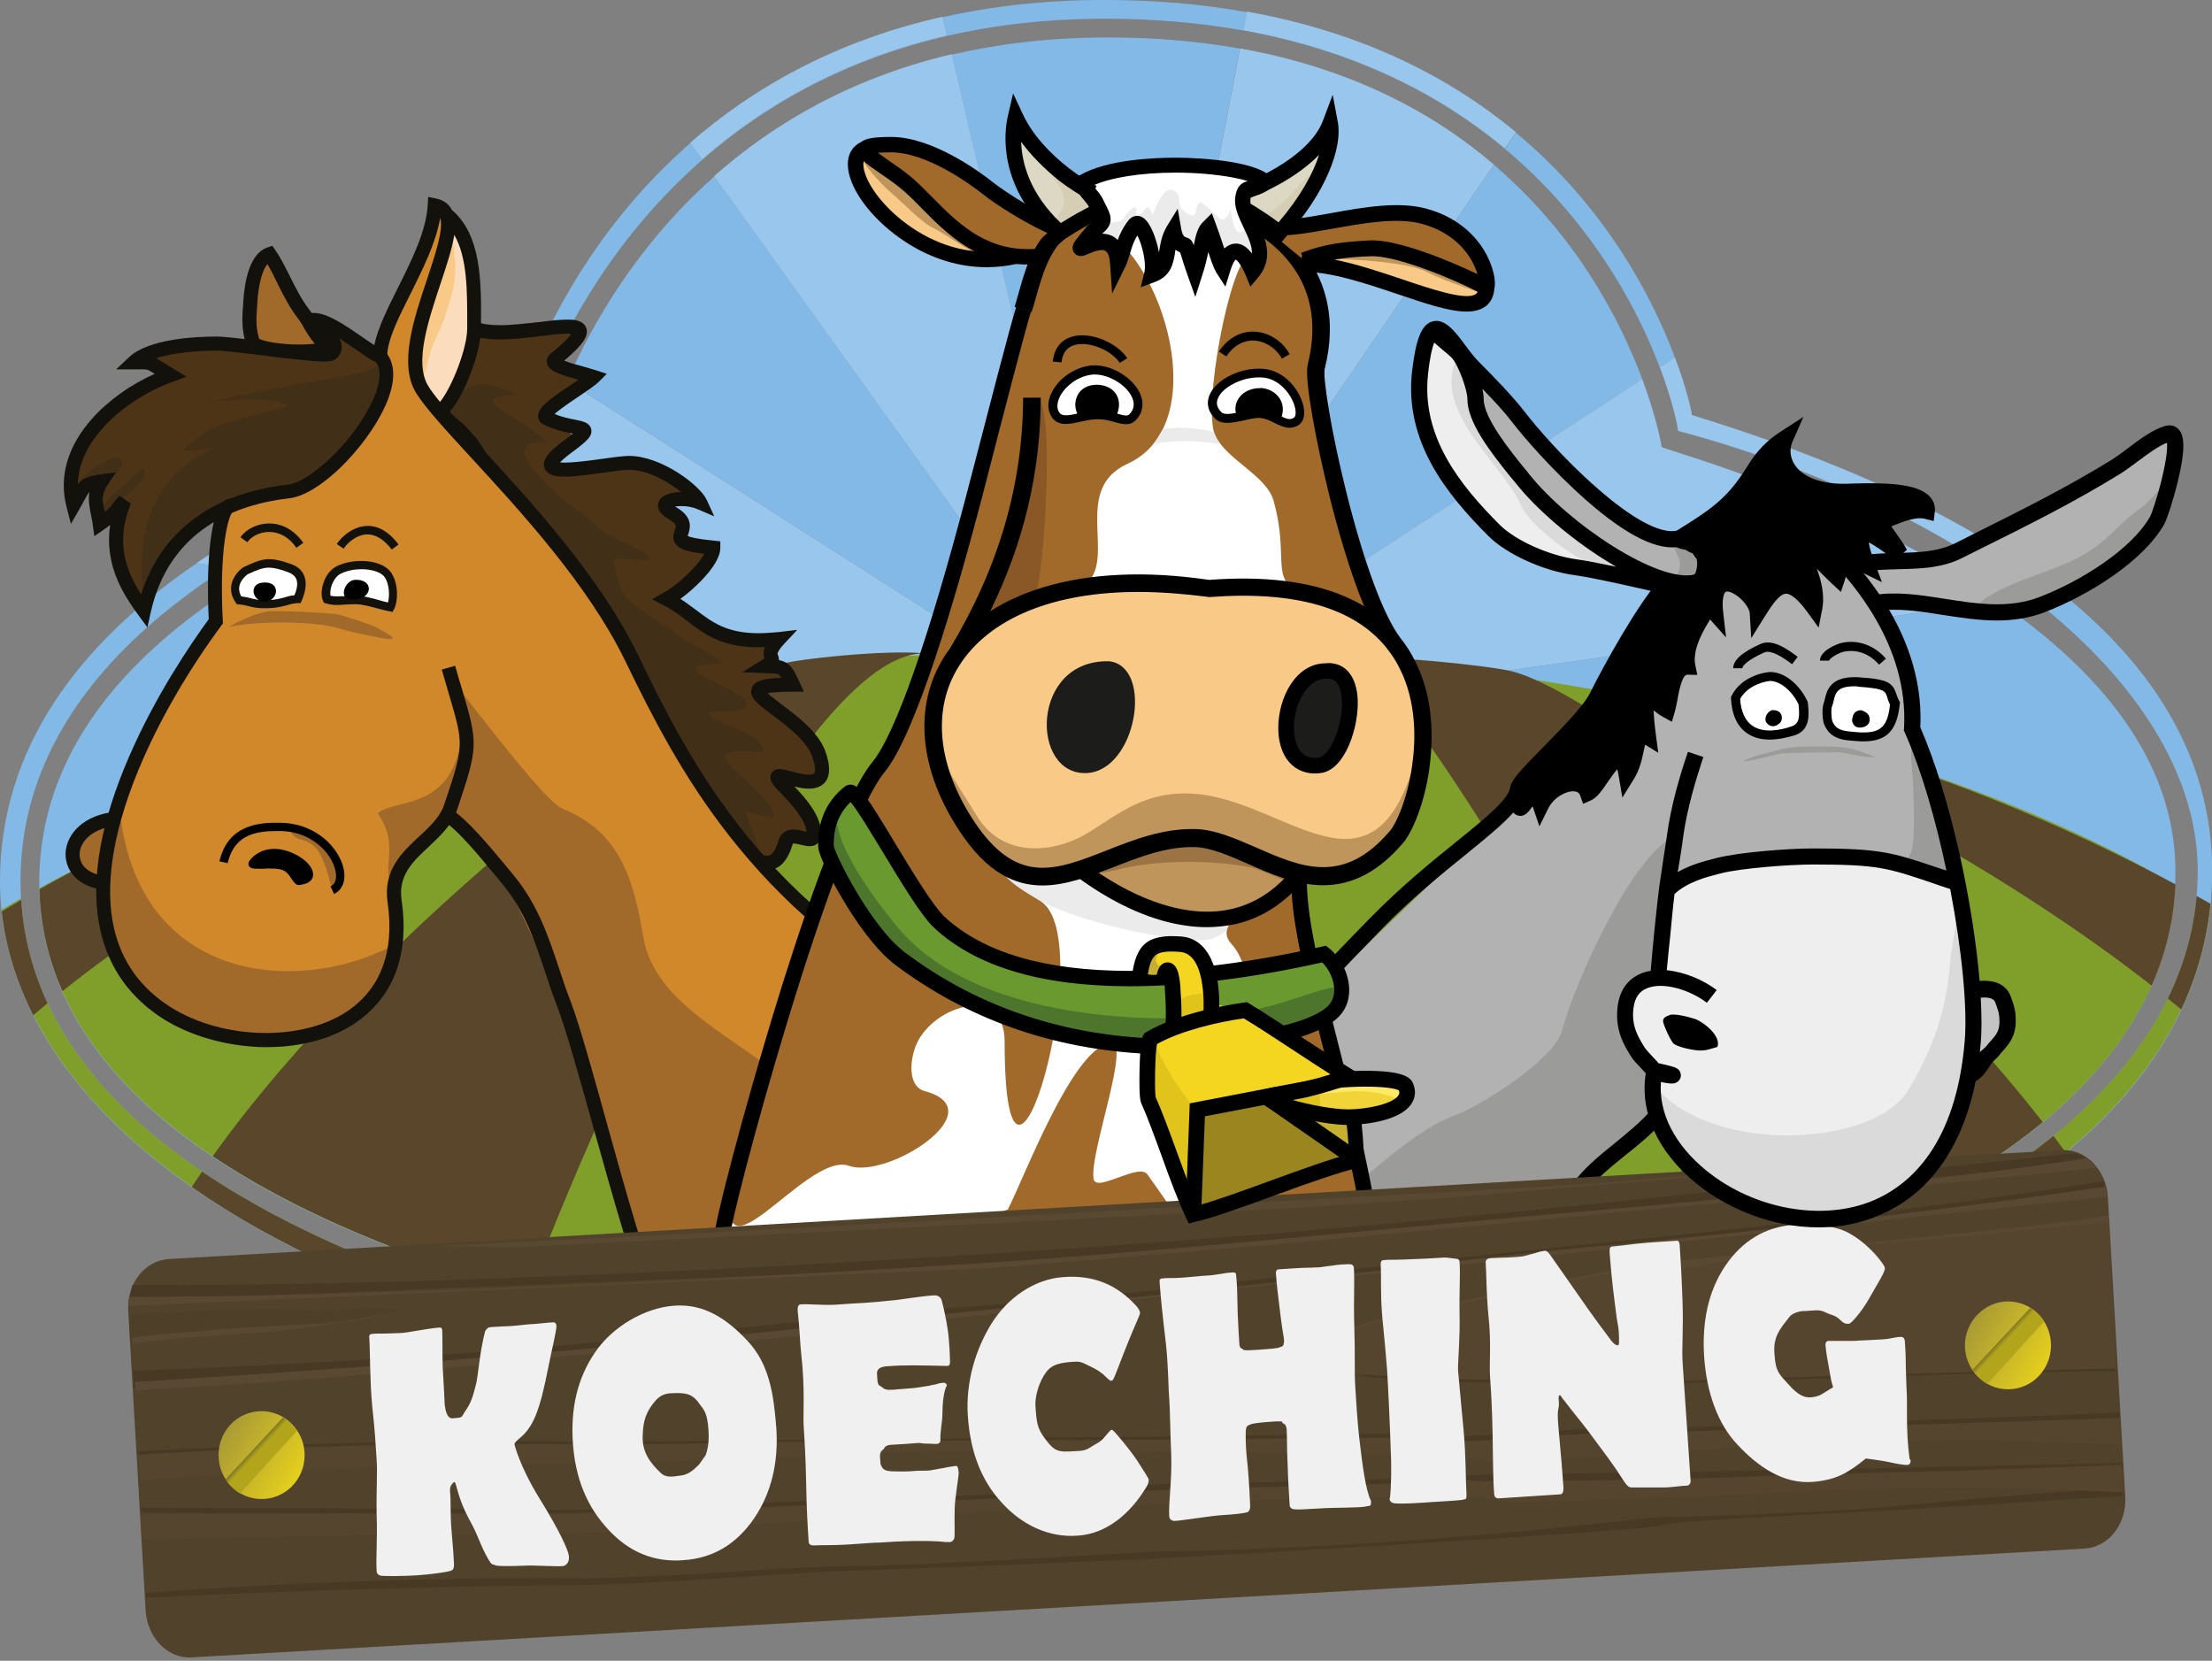 <?xml version="1.0" encoding="utf-8"?>
<!-- Generator: Adobe Illustrator 26.3.1, SVG Export Plug-In . SVG Version: 6.00 Build 0)  -->
<svg version="1.1" id="Logo" xmlns="http://www.w3.org/2000/svg" xmlns:xlink="http://www.w3.org/1999/xlink" x="0px" y="0px"
	 viewBox="0 0 991.9 744.6" style="enable-background:new 0 0 991.9 744.6;" xml:space="preserve">
<rect x="0" y="0" width="991.9" height="744.6" fill="#808080" stroke="none"/>
<style type="text/css">
	.st0{fill:#82B9E6;}
	.st1{fill:#99C6EC;}
	.st2{fill-rule:evenodd;clip-rule:evenodd;fill:#809F2A;}
	.st3{fill:#5A462B;}
	.st4{fill:#B2B2B2;}
	.st5{fill:#9B9B9A;}
	.st6{fill:#EFEEEF;}
	.st7{fill:#DADADA;}
	.st8{fill:#FFFFFF;}
	.st9{fill:#4E3416;}
	.st10{fill:#13110C;}
	.st11{fill:#D0882A;}
	.st12{fill:#A1692A;}
	.st13{fill:#422F17;}
	.st14{fill:#FBDCBC;}
	.st15{fill:#F9CA87;}
	.st16{fill:#EBEBEB;}
	.st17{fill:#BF955C;}
	.st18{fill:#9C7443;}
	.st19{fill:#895826;}
	.st20{fill:#1C1C1B;}
	.st21{fill:#6A992F;}
	.st22{fill:#4D752C;}
	.st23{fill:#F4D620;}
	.st24{fill:#E1C41B;}
	.st25{fill:#C7AF2F;}
	.st26{fill:#51422C;}
	.st27{fill:#483924;}
	.st28{fill:#4E3F29;}
	.st29{fill:#5A4932;}
	.st30{fill:#55452E;}
	.st31{fill:url(#SVGID_1_);}
	.st32{fill:url(#SVGID_00000082343314643680116750000006569734433920508568_);}
	.st33{clip-path:url(#SVGID_00000170257672745358513090000013864772968786155911_);enable-background:new    ;}
	.st34{fill:url(#SVGID_00000141426943169019142780000003113524081723837853_);}
	.st35{fill:url(#SVGID_00000018915595328320011420000000769314238483595923_);}
	.st36{clip-path:url(#SVGID_00000170959104020878497170000003310713243393686199_);enable-background:new    ;}
	.st37{fill:#F0F0F0;}
	.st38{fill:#9A851E;}
	.st39{fill:#DDD8C3;}
	.st40{fill:#F1D437;}
	.st41{fill:#FFE965;}
	.st42{fill:#D5CDB4;}
	.st43{fill:#C4C4C4;}
</style>
<g>
	<path class="st0" d="M244.1,200.3L244.1,200.3L244.1,200.3L244.1,200.3 M254.4,170.8l243,155L320.3,79.1
		C285.4,110.1,265.1,146.1,254.4,170.8 M246.3,165.6c-7.2,16.5-10,27.7-9.9,28.6c0.5-6.7,51.3-185.8,259-185.8
		c218.2,0,256.8,177.1,257,184.7c0.1-1.2-2-12.2-8.1-28.3l6.8-4.4c-9.7-26-30.4-66.9-71.3-100.9l-4.9,7.2
		c-28.3-23.6-66.3-43.8-117.2-53l1.6-8.2C539.7,1.9,518.4,0,495,0c-26.5,0-50.5,2.8-72.2,7.7l1.9,8.2
		C378,26.7,342.1,47.6,314.8,71.5l-5.3-7.3c-38,33.2-59.2,71.9-69.9,97.2L246.3,165.6 M924.2,265.7l-13.6,1.9
		c-40.4-31.3-95-57.5-158.2-74.5c0,0.1,0,0.1,0,0.1c136.5,36.8,233.1,116.5,233.1,197.3c0,158.9-283.6,233.5-485.6,233.5
		c-194.3,0-490.7-65.4-490.7-228.9c0-62.1,41.5-141.7,227.3-200.7c0,0,0,0,0-0.1c-58.3,18.5-102.3,39-135.4,60.4l-12.7-2.3
		C35.2,288.6,0,335.5,0,395.1c0,122.5,178.8,233.8,499.6,237c164.2,1.6,492.4-56.8,492.4-241.6C991.9,339.5,965.3,298.6,924.2,265.7
		 M17.6,395.9c0,164.8,323.8,220.6,482.4,220.6c163.3,0,475.5-59.4,475.5-225.8c0-51-35.9-91.1-79.3-121l-398.9,56.1l-382.6-68.7
		C64,287.5,17.6,331.9,17.6,395.9 M669.9,73.9L497.4,325.8l239-155.9C726.6,143.8,707.1,105.6,669.9,73.9 M495.4,16.8
		c-25.2,0.1-48,2.9-68.6,7.7l70.6,301.3l58.6-304C537.6,18.5,517.4,16.7,495.4,16.8"/>
	<path class="st1" d="M254.3,170.8l243.1,155l-382.8-68.7c58.4-34.9,122.7-51.1,129.6-56.8C243.8,200.5,246.6,188.6,254.3,170.8z
		 M556.1,21.7l-58.7,304.1l172.5-252C642.6,50.4,605.7,30.6,556.1,21.7z M745.1,200.4c0.1,0.1-1.9-12.2-8.7-30.5l-239,155.9
		l399.1-56.2C830.5,224.1,747.1,201.9,745.1,200.4z M101,254.7c33.1-21.4,77.1-41.9,135.4-60.4c-0.4,0.1,2.3-11.3,9.9-28.6l-6.7-4.3
		c-6.9,16.4-9.5,27.1-9.3,27.1c-52.6,15.8-102.4,36.8-142.1,63.9L101,254.7z M557.6,13.6c50.9,9.2,89,29.4,117.2,53l5-7.3
		c-29-24.1-68.1-44.7-120.6-54.1L557.6,13.6z M314.8,71.5c27.3-23.9,63.2-44.8,109.9-55.6l-2-8.4c-48.5,10.9-85.4,32.2-113.3,56.6
		L314.8,71.5z M497.4,325.8L426.8,24.3C381.4,35,346.6,55.6,320.2,79L497.4,325.8z M751.1,160.3l-6.8,4.4
		c6.5,17.2,8.4,28.5,8.1,28.4c63.2,17,117.8,43.2,158.2,74.5l13.7-1.9c-43.6-34.9-103.6-60.6-165.6-79.6
		C758.8,186.2,757,175.9,751.1,160.3z"/>
	<path class="st2" d="M984.9,402.6c2.1,1.3,4.1,2.6,6.2,3.9c-18.6,172-332.2,227-491.5,225.4c-309.4-3.1-486.7-106.7-498.9-224
		c2.9-1.7,5.8-3.4,8.7-5.1c9.3,157.8,299.3,221.1,490.4,221.1C696.6,623.9,970.8,553.1,984.9,402.6 M500.1,616.3
		c161.2,0,467.5-57.9,475.4-219.4C862.1,330.1,683.7,291,496.9,290.4c-155-0.5-351.7,37.9-479.2,107.8
		C20.9,561.1,342.2,616.3,500.1,616.3"/>
	<path class="st3" d="M500.1,616.3c-31.1,0-68.5-2.1-108.5-6.8c1.8-92.8,50.6-305.9,71-318.6c5-3.1,62.8-3.5,67.7,0.4
		c30.2,24.1,72.7,225.5,84.1,317.3C572.7,613.8,533.3,616.3,500.1,616.3 M972.1,447.7c2,1.6,4,3.3,6,4.9
		c6.9-14.7,11.4-30.5,13.1-47.4c-2.1-1.2-4.1-2.3-6.2-3.5C983.6,418,979.1,433.3,972.1,447.7 M418.3,293.5
		c-13.5-2.9-56.3,1.4-66.9,3.9C310.5,307,166.9,417.7,95.4,518.4c38.7,26,88.4,46,141.4,61C280.4,465,368.5,282.7,418.3,293.5
		 M499.8,623.9c-33.7,0-70.5-2-108.3-6.1c0,3,0.2,5.9,0.3,8.6c33.9,3.2,69.8,5.1,107.7,5.5c33.5,0.3,73.7-1.8,116.7-7
		c-0.2-2.6-0.5-5.4-0.9-8.4C575.6,621.5,536.4,623.9,499.8,623.9 M250.3,317.1C159.1,332.6,82,362.4,17.7,398.7
		c0.4,16.3,4,31.5,10.3,45.7C80.9,402.3,154.8,358.7,250.3,317.1 M743.6,314.7c0.2,0,0.3,0.1,0.5,0.1l-0.2-0.1H743.6 M90.6,525.3
		c-1.6,2.3-3.1,4.6-4.6,6.9c36.8,25.8,85.1,48,144.2,64.9c1.1-3,2.2-6.1,3.4-9.3C179.5,572.4,129.6,551.7,90.6,525.3 M920.8,509.3
		c-36.1,29.3-84.6,52.8-138.7,70.7c1.4,2.8,2.7,5.6,4,8.4c53.7-17.6,103.2-41.1,140.2-71.7C924.5,514.2,922.6,511.8,920.8,509.3
		 M744.1,314.8c94.9,42.5,168,85.8,220.7,127.1c6.3-14.1,10-29.2,10.7-45.4C909.1,360.9,832.2,331.6,744.1,314.8 M677.6,300.9
		c-10.5-2.5-58.6-7.7-72.1-5.3c17.6-3.2,117.4,164,173,277.2c53.2-17.3,101.8-40.2,137.5-69.7C841.9,407.9,715.5,309.9,677.6,300.9
		 M9.5,403.5c-2.9,1.7-5.8,3.4-8.7,5.2c1.7,15.8,6.5,31.4,14.1,46.5c2.1-1.8,4.3-3.6,6.4-5.4C14.6,435.3,10.5,419.9,9.5,403.5"/>
	<path class="st4" d="M746.4,262.7c-34.5-19.2-56.7-40.4-75.5-63.5c-4.8-5.9-16.7-43.3-0.9-25.8c42.9,47.5,58.9,79.3,153.1,79.3
		c75.5,0,121.2-43.4,149-58.1c9.4,14.3-14.6,51.1-17.3,53.5c-32.1,28.9-73.9,26.2-96.6,23.5c-6.7-0.8-11.7-1.6-14.3-1.6
		c4.2,25.1,33.9,122.7,33,122.4c-38.6-11.6-63.5-10-112.1-4.4c-22.8,2.6-20.1,13.6-20.1,36.8c0,22.7-20.1,5.7-17.6,24.9
		c5.4,41.6,30.8,36.5-2.8,65.4c-34.8,29.9-50.4,77.7-67.2,98.5c-21.2-13.2-60.3-34.5-75.9-54.9c-26.9-35.2-40.3-37.5-54.9-49.2
		C563,462.7,731.6,328.2,746.4,262.7"/>
	<path class="st5" d="M974.4,209.4c-1.6,32.2-51.8,70.7-92.7,65.3c-9.4-1.2,4.6-2.7,6.4-4.1c12.7-10.3,33.8-13.5,48.3-22.6
		c10.4-6.5,15.1-13.8,24.4-20.3C964.5,225.3,976.9,211.4,974.4,209.4z"/>
	<path class="st5" d="M889.5,275.8c-2.7,0-5.3-0.2-7.9-0.5c-3-0.4-3.6-0.8-3.6-1.4c0-0.9,1.2-1.3,5.1-2.2c1.9-0.4,4.2-1,4.7-1.5
		c7.1-5.8,16.9-9.3,26.3-12.8c7.7-2.8,15.6-5.7,22-9.8c5.6-3.5,9.6-7.3,13.5-11c3.2-3.1,6.6-6.3,10.9-9.2c2.7-1.9,10.7-10.6,13-15.3
		c0.1-0.9,0.2-1.8,0.2-2.7l0.1-1l0.8,0.6c1.1,0.8,0.3,2.7-0.1,3.3c-2,14.2-13.1,30.2-29.7,42.8C927.7,268.3,907.5,275.8,889.5,275.8
		z M879.3,273.8c0.4,0.1,1.1,0.3,2.5,0.5c2.5,0.3,5.1,0.5,7.8,0.5c17.7,0,37.7-7.4,54.7-20.4c15.4-11.7,26-26.2,28.9-39.4
		c-3.2,4.9-9.4,11.5-11.9,13.3c-4.2,2.9-7.5,6.1-10.7,9.1c-3.9,3.7-8,7.6-13.7,11.1c-6.5,4.1-14.5,7-22.2,9.9
		c-9.4,3.5-19.1,7-26,12.7c-0.7,0.6-2.5,1-5.1,1.7C882,273,880.1,273.4,879.3,273.8z"/>
	<path class="st5" d="M740.6,502.8c-26,23-44.2,41.3-61.4,75.6c-4.8,9.7-18.8,20.9-25.4,29.1c-4.6,5.7-65.6-39.5-69.8-46.2
		c-11.9-19-5.3-13.4,7.3-19c14.9-6.6,39.3-34.4,60.6-42c12.3-4.5,45-25.3,48.4-37.9c6-22.4,32.3-80.3,50.7-87.3
		C752.5,374.5,739.3,496,740.6,502.8"/>
	<path class="st5" d="M857.3,315.7c2.5,16.5,11,33.4,12.4,50.8c0.5,6.1,12.4,29.5,0.9,25.1c-5.4-2.1-19.1-0.8-13.8-9.2
		c2.4-3.8,1.2-32.4,0.5-38.2c-0.8-5.8,0.1-11.6,0.1-17.3C857.4,324.1,857.5,310.6,857.3,315.7z"/>
	<path class="st6" d="M749.7,260.3c-16.6-5.1-36.8-17.4-46.1-24.7c-21.4-16.8-35.9-28.4-40.9-51.1c-3.5-16.2-23.6-52.9-27.2-18.8
		c3,24.5,10,54.6,35.4,72.3c12.1,8.4,21.7,13.6,35.9,16.5C720.7,255.1,749,264.7,749.7,260.3z"/>
	<path class="st7" d="M731.4,253.7c1.4,0.7-22-10.2-34.5-19c-17.8-12.6-32.9-41.4-38.3-62.2c-0.5-2.1-1.8-19.3-5.4-10.5
		c-9.8,23.4,22.2,47.2,29.2,64.2C686.7,236.8,720.9,263.2,731.4,253.7z"/>
	<path class="st7" d="M725.3,256.2L725.3,256.2c-6.3,0-15.7-4.2-25.6-11.5c-8.8-6.4-16-13.8-17.8-18.4c-2.2-5.4-7.1-11.6-12.2-18.2
		c-11.1-14.2-23.7-30.3-16.9-46.4c0.8-1.9,1.5-2.8,2.4-2.8c1.8,0,2.7,3.9,3.6,11c0.1,1.1,0.3,2,0.4,2.4
		c5.3,20.8,20.5,49.5,38.1,61.9c11.2,7.9,31.4,17.5,34.1,18.8l0,0l0.3,0.1l0,0l0.7,0.3l-0.4,0.3l-0.1,0.3l-0.3,0
		C730,255.5,727.9,256.2,725.3,256.2z M655.1,160c-0.1,0-0.6,0.1-1.4,2.1c-6.5,15.6,5.9,31.4,16.8,45.4c5.2,6.6,10.1,12.9,12.4,18.5
		c1.8,4.3,9,11.7,17.5,17.9c9.8,7.2,18.9,11.3,25,11.3h0c2.1,0,3.8-0.5,5.1-1.4c-4-1.9-23-11-33.8-18.6
		c-17.8-12.5-33.1-41.6-38.5-62.5c-0.1-0.4-0.2-1.3-0.4-2.5c-0.3-1.9-0.6-4.5-1.1-6.7C655.8,160.1,655.1,160,655.1,160z"/>
	<path d="M895.5,278.2c-8.2,0-16.4-1.3-24.4-2.5c-10.5-1.7-20.4-3.2-29.7-1.7l-1.2-7.2c10.4-1.7,21.3,0,32,1.7
		c14,2.2,28.5,4.5,42.3-0.8c18-6.9,41.3-21.2,49.7-36.2c0.6-1,3.1-8.2,5.2-16.8c2.2-9.1,2.6-14.1,2.3-16.2c-4,1.6-8.6,5-13,8.3
		c-2.8,2.1-5.4,4-7.9,5.6c-20.8,12.8-41.2,23-62.8,33.7c-2.8,1.4-5.6,2.8-8.4,4.2c-8.8,4.4-18.7,4.7-28.2,4.9
		c-7.3,0.2-14.9,0.4-21.9,2.5l-2.1-7c8-2.4,16-2.6,23.8-2.8c9.1-0.2,17.8-0.5,25.2-4.2c2.9-1.4,5.7-2.8,8.4-4.2
		c21.4-10.7,41.6-20.7,62.2-33.4c2.2-1.4,4.7-3.2,7.3-5.2c5.4-4.1,11-8.3,16.6-9.9c2.5-0.7,4.8-0.1,6.3,1.8
		c1.8,2.2,3.3,6.8-0.6,22.9c-2,8.4-4.9,17.1-6.1,19.3c-9.4,16.6-33.6,31.7-53.4,39.4C909.9,277.2,902.6,278.2,895.5,278.2z"/>
	<path class="st5" d="M748.9,241.9c1.4,3.1,4.4,8,4.4,11.3c0,3.1-0.7,3.1-2.3,5.5c-3.4,5,7.5,3.1,9.7,3.7c3.1,0.8,6.6,1.3,6.9-2.8
		c0.3-3.9-0.3-6.3-1.4-9.7c-0.7-2.2-1.8-3.5-2.8-5.5c-0.9-1.9-3.9-2.8-6-2.8C755.1,241.6,751.7,242.3,748.9,241.9z"/>
	<path d="M746.4,266.3v-2.7c-1.2-0.3-2.4-0.7-3.6-1.1c-0.1,1.8,1.2,3.3,2.6,3.6c-1.7-0.4-30.6-7.1-39.1-8.2
		c-14-1.8-30.7-9.4-38.9-17.6c-18.9-18.9-37.8-42.5-34.2-73.9c1.7-14.5,4.3-21,9.2-22.3c5.5-1.5,10.1,4.5,14.8,10.9
		c2,2.7,4.1,5.4,6.1,7.4c6.1,6.1,14.9,15.1,20.6,22.5c4.6,6,17.2,20.8,32.1,33.8c16,14.1,28.8,20.9,36.1,19.2l1.6,7.1
		c-9.9,2.3-24.2-4.7-42.5-20.8c-15.2-13.4-28.3-28.6-33-34.8c-3.6-4.7-8.7-10.2-13.5-15.1c0.4,1.8,0.6,3.4,0.6,4.6
		c0,8.5,11.9,23.2,18.3,31.1c0.8,0.9,1.5,1.8,2.1,2.6c18,22.5,57.9,48.9,74.1,45l1.7,7c-3.5,0.8-7.5,0.7-11.6-0.1l-0.1,1.8H746.4z
		 M643.1,153.6c-0.8,2.2-1.9,6.2-2.7,13.8c-3.3,28.3,14.4,50.2,32.1,67.9c7.1,7.1,22.4,13.9,34.7,15.5c3.7,0.5,10.8,1.9,17.5,3.3
		c-2-1.2-3.9-2.3-5.6-3.4c-15.2-9.6-30.2-22.5-39.1-33.7c-0.6-0.8-1.3-1.6-2.1-2.5c-10.1-12.4-19.9-25.4-19.9-35.6
		c0-4.1-3.9-14.7-6.6-18c-0.9-1.1-3-2.8-4.8-4.3C645.4,155.5,644.1,154.5,643.1,153.6z"/>
	<path d="M752.8,241.5c15.2-9.5,24-14.7,33.6-30.3c1.6-2.6,5.3-9.1,14-14.8c-4.4,10,2.9,24,26,24c8.5,0,38.8-2.3,37.5,8.5
		c-7.3-1.8-17.5,4.4-20,4.4c-3.5,0,5.3,9.5,7.9,14.7c-9.7-6.8-23.8-18.8-14.5,5.7c-12.8-6.2-18.5-13.6-24.3-14.4
		c-1.1-0.1,13.2,12.4,10.8,19.6c-7.6-7.1-15.4-16.9-15.4-9.4c0,1.2,7.1,12.4,5.1,23c-12.1-16.7-17.9-9.7-25.3,2.1
		c-0.6-9-21.9-24.2-19.1,0.2c-4.7-5.3-4.7,0.2-5.8,1.8c-6.8,10.8-7.6,17.7-6.7,22.3c-7.2-0.2-7.7,14.2-9.2,19.3
		c-7.4-4.2-11.8-13.4-8.5,12.2c-6.6-4-3.6,7.6-9.4,17c-3.1-18.8-12,5.6-17.5,8.1c-2.9-8-16.3-4-21.1,5.5
		c-4.9-14.9-10.4,14.5-10.4-7.1c0-4.9,29.4-29.4,35.4-41.4c6.9-13.7,21.1-39.1,30.4-49.8c3.9,1.6,5.8,2.7,9.2,1
		c2.2-1.1,6.1-2.8,7.4-4.6c1.4-2,2.5-8.6,0.5-11c-1.5-1.9-1.4-2.8-3.7-3.7c-1.2-0.5-1.7-1-2.8-1.4
		C756.2,242.7,753.4,242.5,752.8,241.5z M680.6,353.9c-2,11.9-33,28.7-63.8,60.3c-31.6,32.3-76.8,81.7-90.5,95.3"/>
	<path d="M528.9,512.1l-5.1-5.1c6.1-6.1,18.7-19.5,33.3-35.1c17.7-18.9,39.7-42.4,57.2-60.2c13.9-14.2,27.8-25.5,39-34.5
		c12.2-9.9,22.7-18.4,23.8-23.7c0.3-3.4,4.2-7.7,15.3-18.9c7.8-8,17.6-17.9,20.5-23.7c6.8-13.7,21.3-39.5,30.9-50.5l1.7-1.9l2.4,1
		c0.4,0.2,0.8,0.3,1.1,0.5c3.1,1.3,3.6,1.4,5.1,0.7c0.3-0.2,0.7-0.4,1.1-0.6c1.3-0.6,4.3-2.1,4.9-2.9c0.8-1.2,1.3-5.6,0.6-6.7
		c-0.6-0.7-1-1.3-1.3-1.8c-0.1-0.2-0.3-0.5-0.4-0.6c0,0-0.1-0.1-0.5-0.2c-0.9-0.3-1.5-0.7-2-1c-0.3-0.2-0.5-0.3-0.7-0.4
		c-0.1,0-0.3-0.1-0.5-0.1c-1.8-0.3-4.4-0.9-5.6-3.1l-1.6-3l4.3-2.7c14.2-8.9,22.1-13.8,30.9-28.2l0.3-0.4c1.8-2.9,5.9-9.7,14.9-15.5
		l10.2-6.6l-4.9,11.1c-1.5,3.4-1.1,7.2,1,10.4c3.5,5.4,11.4,8.5,21.7,8.5c1,0,2.4,0,4-0.1c14.6-0.4,29.4-0.2,34.9,5.9
		c1.7,1.9,2.5,4.2,2.2,6.8l-0.5,4.1l-4-1c-3.9-1-9.7,1.3-13.5,2.8c-0.5,0.2-1,0.4-1.5,0.6c0.7,1.1,1.6,2.3,2.3,3.3
		c1.8,2.5,3.6,5.1,4.7,7.2l-5.3,4.6c-0.9-0.6-1.8-1.3-2.8-2c-2.4-1.8-6.5-4.7-9-5.9c0.2,1.5,0.8,4.3,2.7,9.3l3.2,8.5l-8.2-4
		c-3.6-1.7-6.6-3.5-9.2-5.3c1.2,2.9,1.7,5.7,0.8,8.3l-1.8,5.4l-4.1-3.8c-1.7-1.6-3.4-3.3-5-4.9c-0.5-0.5-1.1-1.1-1.7-1.7
		c1.8,4.8,3.7,11.6,2.4,18.2l-1.6,8.2l-4.9-6.8c-5.4-7.4-8.4-8.5-9.8-8.4c-2.9,0.1-6.5,5.4-9.5,10.3l-6,9.6l-0.7-11.3
		c-0.2-2.4-3.7-7-7.7-8.9c-1.4-0.7-2.6-0.9-3.1-0.5c-0.7,0.5-1.8,3-1.1,9l1.3,11.4l-7.2-8.1c-0.1,0.3-0.3,0.6-0.4,0.8
		c-5.1,8.1-7.2,14.7-6.2,19.7l0.9,4.4l-4.5-0.1l0,0c-2.4,0-3.9,8.2-4.5,11.7c-0.4,2-0.7,3.7-1.1,5l-1.3,4.4l-4-2.2
		c-1.6-0.9-3-1.9-4.2-2.9c0.1,2.1,0.3,5.6,1.1,11.5l1,7.5l-5.9-3.6c-0.2,0.8-0.4,1.8-0.6,2.6c-0.7,3.5-1.7,8.4-4.5,12.9l-5.1,8.2
		l-1.6-9.5c-0.2-1.5-0.5-2.5-0.7-3.2c-1.3,1.4-3,4-4.1,5.5c-2.6,3.8-4.9,7.2-7.6,8.4l-3.6,1.6l-1.3-3.7c-0.3-0.8-0.9-1.8-2.8-1.9
		c-3.6-0.2-9.1,2.7-11.6,7.8l-3.9,7.9l-2.8-8.3c-0.1-0.2-0.2-0.5-0.2-0.7c-0.2,0.2-0.3,0.4-0.5,0.6c-1.3,1.8-3.2,4.5-6.3,3.5
		c-0.8-0.3-1.4-0.7-1.9-1.3c-4.6,5.2-11.8,11.1-20.9,18.5c-11,8.9-24.8,20.1-38.3,34c-17.4,17.8-39.4,41.2-57,60.1
		C547.7,492.4,535,505.9,528.9,512.1z M687.7,353c0.3,0,0.5,0,0.8,0.1c1.1,0.2,2,0.7,2.8,1.3c4.1-4.3,9.8-7.1,15-6.7
		c2.5,0.1,4.6,1,6.3,2.4c0.9-1.2,1.9-2.6,2.6-3.7c3.7-5.4,7.1-10.4,11.8-9.4c0.9,0.2,1.7,0.6,2.3,1.1c0.3-1,0.5-2.1,0.7-3
		c0.8-3.9,1.5-7.3,4.6-8.6l0.3-0.1c-1.2-10.9-0.6-14.5,2.3-16.2c2.8-1.6,5.5,0.1,7.9,1.9c0.6-3.1,1.3-6.7,2.5-9.7
		c1.5-3.5,3.3-5.3,5.2-6.3c-0.1-6.1,2.3-13.2,7.5-21.4c0.1-0.1,0.2-0.5,0.3-0.7c0.5-1.5,1.5-4.4,4.5-5c0.1,0,0.2,0,0.3-0.1
		c0.3-4.5,1.7-7.7,4.3-9.5c2.8-2,6.5-2,10.5-0.2c3.2,1.5,6.5,4.4,8.9,7.7c3.4-4.6,7-7.9,11.7-8c2.9-0.1,5.9,1.1,8.9,3.6
		c-0.9-3.9-2.5-7.3-3.5-9.5c-0.8-1.8-1.2-2.6-1.2-3.6c0-3.8,1.7-5.3,3.2-5.9c1.2-0.5,2.4-0.5,3.7,0c-1.8-1.9-3.1-3.5-1.9-5.8
		c0.7-1.4,2.2-2.1,3.7-1.9c3.9,0.5,7.2,2.9,11.5,6c1.8,1.3,3.8,2.8,6.1,4.3c-0.9-4.4-0.6-7.6,1.9-9.5c1.9-1.5,4.3-1.4,6.9-0.4
		c-0.6-1.5-0.6-2.8,0.1-4.1c0.7-1.4,2.1-2.2,3.8-2.3c0.5-0.1,2-0.7,3.1-1.1c2.5-1,5.8-2.3,9.2-3c-1.8-0.5-4.4-1-8.1-1.3
		c-6-0.5-12.6-0.3-17.4-0.2c-1.6,0-3.1,0.1-4.2,0.1c-17.5,0-24.9-7.4-27.8-11.8c-1.5-2.3-2.5-4.9-2.9-7.5c-3.2,3.2-5,6.1-6,7.9
		l-0.3,0.5c-8.7,14.2-16.7,20.1-28.8,27.7c0.1,0,0.2,0.1,0.3,0.1c2.5,1,3.5,2.2,4.4,3.6c0.2,0.4,0.5,0.7,0.8,1.1
		c3.3,4.1,1.8,12.4-0.3,15.4c-1.6,2.4-5,4-7.7,5.3c-0.4,0.2-0.7,0.4-1,0.5c-3.9,2-6.8,1.2-9.7,0.1c-8.7,11-21.5,33.6-28.2,47
		c-3.4,6.8-13.2,16.8-21.8,25.5c-5.2,5.2-12.2,12.4-13.2,14.6v0C685.2,353.5,686.3,353,687.7,353z"/>
	<path class="st8" d="M819.8,315.6c1.2-3.9,0.7-10.6,13.8-9.9c16.4,1,12.9,3.5,16.1,9.6c-1.3,14.6-7.7,16.1-21.2,14.5
		c-4.4-0.5-7.2-2.1-8.7-6C819.4,322.9,818.9,317.9,819.8,315.6z"/>
	<path d="M835.6,332.4c-2,0-4.3-0.2-7.3-0.5c-5.4-0.6-8.6-2.9-10.4-7.3c-0.5-1.3-1.2-6.7,0-9.7c0.1-0.4,0.2-0.9,0.4-1.5
		c0.9-3.7,2.3-9.8,13.4-9.8c0.7,0,1.4,0,2.1,0.1c13.1,0.8,14.9,2.6,16.6,7.6c0.3,1,0.7,2,1.3,3.1l0.3,0.5l-0.1,0.6
		C850.7,327.5,846.1,332.4,835.6,332.4z M831.6,307.7c-7.9,0-8.6,3.1-9.4,6.7c-0.1,0.6-0.3,1.2-0.5,1.8l-0.1,0.2
		c-0.7,1.6-0.3,5.9,0,6.8c1.2,3,3.1,4.2,7.1,4.7c2.8,0.3,5,0.5,6.8,0.5c7.1,0,11-2,12-12.5c-0.6-1.2-1-2.3-1.2-3.2
		c-0.6-1.8-0.9-2.4-2-3c-1.7-0.9-5.1-1.4-10.9-1.8C832.8,307.7,832.2,307.7,831.6,307.7z"/>
	<path class="st8" d="M778.2,313c3.9-8,13.8-9.7,15.9-9.7c5.9,0.2,11.7,5.8,14.5,12c0.5,4.7,1.1,10.6-4.6,12.4
		C790.5,332.1,779.1,329.2,778.2,313z"/>
	<path d="M793.6,331.6c-4,0-7.4-0.9-10.1-2.8c-4.5-3-6.9-8.3-7.3-15.7l0-0.5l0.2-0.5c4.6-9.3,15.8-10.9,17.8-10.8
		c7.2,0.3,13.5,7,16.3,13.2l0.1,0.3l0.1,0.6c0.5,4.8,1.2,12-6,14.3C800.6,330.9,797,331.6,793.6,331.6z M780.3,313.4
		c0.4,5.7,2.3,9.8,5.5,12c5,3.4,12.3,2.1,17.5,0.3c3.8-1.2,3.7-4.7,3.2-9.9c-2.8-5.9-8-10.3-12.6-10.5
		C792.8,305.3,784,306.6,780.3,313.4z M834.1,326.2c-0.4,0-0.7,0-1-0.1c-1.7-0.2-2.6-2.1-2.6-3.3c0,0,0.3-3.3,2.1-3.9
		c1.4-0.8,2.6-0.4,3.6,0.2c1.1,0.6,2.2,1.5,2.2,3.6c0,1-0.4,1.8-1.1,2.4C836.3,326,835,326.2,834.1,326.2z M834.4,322.4l-0.1,0.2
		l0.1,0l0.1,0L834.4,322.4z M794.9,325.6c-0.8,0-1.8-0.5-2.3-1c-0.8-0.8-0.9-1.4-0.9-1.6c-0.2-1.7,0.6-3.3,2.2-4.3l0.5-0.3h0.6
		c2.7-0.1,3.8,1.5,4,2.9c0.1,1.1-0.1,2.7-1.9,3.6l-0.1,0.1C796.5,325.3,795.9,325.6,794.9,325.6z M794.9,321.9l0.1,0.2v-0.5
		C795,321.7,794.9,321.8,794.9,321.9z M781.3,299.6h-4.1c0-3.6,4-7.2,12.3-10.9c5.1-2.3,11.5,1.9,16.6,5.8l-2.5,3.3
		c-5.9-4.5-10.1-6.3-12.4-5.3C783.4,296,781.3,298.6,781.3,299.6z M842.6,298c-4.3-4.9-9.9-7-15.8-5.8c-2.4,0.5-6.4,2.9-6.6,4
		l-4.1,0c0-4.5,7.8-7.6,9.9-8c7.3-1.5,14.4,1.1,19.7,7.1L842.6,298z"/>
	<path class="st5" d="M841.1,339.5c-10.3-4-11.7-4.8-24.1-4.8c-7.7,0-13.2-0.3-20.3,1.8c-2.8,0.8-12.2,2.6-15.1,5
		c3.3-0.1,15.8-3.5,16.8-3.6c11.8-0.7,15-0.4,26.1-0.6C827.8,337.3,833.4,339.7,841.1,339.5z"/>
	<path d="M660.3,615.1l-6.6-3.1c2.7-5.6,48.2-76.7,51-80.6c5.1-7.3,12.5-13.3,19.7-19.1c5.6-4.6,11.4-9.3,15.8-14.4l5.5,4.7
		c-4.8,5.7-10.9,10.6-16.8,15.3c-7.1,5.7-13.8,11.2-18.3,17.6C706.7,541.3,662.5,610.5,660.3,615.1"/>
	<path class="st9" d="M198.2,184.5c17.2,26.4,46.8,53.4,62.5,75.3c13.6,18.9,31.6,56.4,44.2,81.6c8.9,17.8,21.4,24,32.2,39
		c9.4,13,13.6-4.8,22.7-6c10.9-1.4-0.3-13-4.4-19.5c-1.1-1.7-2.7-5.5,10.4-7.4c5.9-0.9,5-13.2-7-21c-4.5-2.9-25.4-15.8-15.7-18.8
		c1.7-0.8,3.9,1.3,5,0.6c10.8-7.5-2.5-9.3-3.8-19.3c-0.5-4.4-9.3-2.3-14.3-4.5c-16.3-7.2-34.9-13.8-26.3-19.5
		c16.4-10.9,17.2-20.5,10-21.2c-6.8-0.6-9.5-6.3-10.4-9.4c-8.4-9.3,6.6-10.4,4-14.9c-1.6-2.7-11.3-8.4-31.4-13
		c-4.9-1.1-12.6,3.9-18.2,3.9c-10.3,0-13.1-1.8-2.5-11.1c8.1-7.1-12.1-6.1-10.5-13.8c0.9-4.4,9.5-8,15.6-14.7
		c-16.3-11-6.9-10.8-1.9-23.9c-38.2,1.6-41.3-3.4-49.8,14.2C202.8,172.9,200.2,186.4,198.2,184.5z"/>
	<path class="st10" d="M313.9,359.1c-10.4-16.9-21.2-38-29.8-54.9c-6.4-12.6-12-23.5-14.9-27.7c-18.7-26.8-52-68.7-73.2-89.8
		l-1.5-1.5l0.8-2c3.6-8.6,6.2-12.8,8-15.9c2.8-4.6,4.3-6.9,6.2-20.6l0.6-4l3.8,1.6c2.3,1,5.8,1.5,10.2,1.5c5.6,0,12-0.8,17.6-1.4
		c4.8-0.6,9.3-1.1,12.8-1.1c2.1,0,7.1,0,8.4,3.8c1.2,3.5-1.4,7.4-9.9,14.6c2.2,0.9,5.7,1.9,8.1,2.5c2,0.6,4.2,1.2,6.1,1.8l4.9,1.6
		l-3.6,3.6c-1.6,1.6-4.8,3.7-8.6,6.3c-3.3,2.2-8.8,5.9-11.2,8.1c3.5,1.5,6.8,2.1,9.3,2.6c3.5,0.7,6.4,1.3,7.1,4.2
		c0.7,3.2-2,5.5-8.9,10.6c-2.8,2.1-4.3,3.5-5.1,4.3c0.6,0.1,1.3,0.1,2.3,0.1c4.5,0,11-0.9,16.8-1.7c3.7-0.5,7.2-1,9.9-1.2
		c0.6,0,1.3-0.1,1.9-0.1c14.6,0,31.9,13.2,34.9,19.7l3.4,7.4l-7.5-3.2c-2-0.9-4.6-1.4-7.2-1.4c-1.2,0-2.2,0.1-2.9,0.2
		c0.1,0.1,0.2,0.1,0.3,0.2c8.2,4.6,6.4,9.8,5.6,12.3c-0.1,0.2-0.1,0.4-0.2,0.7c0.9,0.5,3.6,1.3,11.7,2.1l2.9,0.3l0,2.9
		c0,3.9-2.9,8.9-8.5,14.7c-2.9,3-6.2,5.9-9.4,8.2c2.5,1.6,4.7,3.3,6.9,4.9c7.4,5.6,13.8,10.5,28.2,10.5c2.7,0,5.7-0.2,8.9-0.5l8.4-1
		l-5.8,6.2c-2.3,2.4-2.8,3.7-3,4.3c-0.1,0.2-0.1,0.2,0.1,0.7c0.4,0.9,0.5,1.6,0.5,2.4c1.3,0.2,2.4,0.6,3.5,1.3
		c2.3,1.5,3.6,4,5.6,8.3l2.1,4.5h-4.9c-6.4,0-9.7,0.4-11.4,0.7c1.5,1.4,4.1,3.3,6.1,4.9c7.1,5.3,16.8,12.5,19.9,21.4
		c2.1,6,2.1,10.4,0.1,13.2c-1.6,2.2-4.1,3.3-7.5,3.3c-2.2,0-4.5-0.4-6.6-1c5.3,5.5,12.9,14.1,11.9,22.5c-0.3,2.6-2.2,4.3-5,4.3
		c-1.2,0-2.5-0.3-3.9-0.6c-1.2-0.3-2.4-0.6-3.2-0.6c-0.3,0-0.5,0-0.5,0.1c0,0-0.1,0.1-0.1,0.4c-2.3,7.5-6,11.3-11,11.3h0
		C336.3,389.9,327,380.4,313.9,359.1z M360.6,372.7c0.4,0.1,0.7,0.2,1.1,0.3c-0.5-5.8-7.4-13-11.2-17c-0.9-0.9-1.7-1.7-2.3-2.4
		c-1.4-1.6-3.6-4-2.4-6.6c0.3-0.7,1.2-2.2,3.7-2.2c1.3,0,3,0.5,5.2,1c2.5,0.7,5.6,1.5,8,1.5c0.7,0,2-0.1,2.4-0.6
		c0.2-0.3,1.1-1.9-0.9-7.5c-2.5-7.1-11.3-13.7-17.7-18.5c-6.5-4.8-10.8-8-9.4-12.1c1-3.1,4.5-4.4,13.3-4.7c-0.4-0.7-0.8-1.1-1.1-1.4
		c-0.8-0.6-2.9-0.6-6-0.7l-10.5-0.4l9-5.5c0.4-0.3,0.8-0.5,1-0.6c-0.5-1.6-0.6-3.2,0.2-5.2c-1,0-1.9,0.1-2.9,0.1
		c-16.6,0-24.4-6-32-11.8c-3.3-2.6-6.5-5-10.5-7l-5.3-2.7l5.2-2.9c6.4-3.5,15.5-12.1,18.3-17.5c-7.9-0.9-11.4-2.2-13-4.6
		c-1.5-2.2-0.7-4.5-0.2-6c0.3-1,0.5-1.6,0.4-2.1c-0.1-0.4-0.6-1.3-3.1-2.8c-3.8-2.2-5.4-4.6-4.7-7.3c0.8-3.1,4.5-4.8,10.2-4.9
		c-5.8-4.7-15.1-10-23.5-10c-0.5,0-1,0-1.4,0.1c-2.5,0.2-5.9,0.7-9.5,1.2c-6,0.8-12.8,1.8-17.7,1.8c-2.4,0-7.9,0-9.2-4
		c-1.3-4,3.2-8.1,8.3-11.8c2.1-1.5,3.5-2.7,4.5-3.5l-0.2,0c-3.2-0.6-8-1.6-13-4.1c-1.5-0.7-2.4-2.1-2.4-3.6
		c-0.2-3.8,4.4-7.3,15.1-14.4c1-0.7,2.1-1.4,3-2c-9-2.6-13.3-3.9-14.1-7.5c-0.2-0.8-0.3-2.7,1.7-4.3c6-4.8,8.3-7.5,9.2-8.8
		c-0.4,0-1-0.1-1.8-0.1c-3,0-7.4,0.5-12,1.1c-5.8,0.7-12.4,1.5-18.3,1.5c-3.4,0-6.4-0.3-8.9-0.8c-1.8,11.3-3.4,14.3-6.5,19.4
		c-1.7,2.8-3.8,6.2-6.8,13.1c21.5,21.7,54.1,62.8,72.5,89.1c3.2,4.6,8.6,15.1,15.3,28.4c8.6,16.9,19.3,37.8,29.5,54.5
		c5.5,8.9,10.4,15.8,14.6,20.5c5.7,6.4,8.9,7.3,10.3,7.3h0c2.5,0,4.1-3.7,5-6.9c0.9-3.1,3.4-4.9,6.7-4.9
		C357.5,371.9,359.1,372.3,360.6,372.7z"/>
	<path class="st11" d="M419.2,446.8C301.4,378.1,299.9,308.4,259,256.2c-52.7-67.1-75.4-76.6-72.5-99.5c0-18.7,13.1-40.6,13.1-61.4
		c0-9.1-22.3,41.6-24.7,45.4c-7.6,12.3,4.1,37.6-6.5,17.5c-2.6-4.9-62.4,23.8-68.1,50.4c-0.9,4.1-2.9,66.3-3.4,70
		c0,0,8-8.1-21.3,32.7C39.2,377.1,45,378.6,51.8,427.7c3.9,28.3,81,49.9,109.7,25.6c29.3-24.9,0.9-51.3,33.6-84
		c28.8-13.9,74.6,124.8,93.1,199.6c8.6,35.1,42.9,0.2,72.5-24.1C395.3,516.3,422.2,441.3,419.2,446.8"/>
	<path class="st12" d="M202.9,367c37.6,31.8,55.6,84.6,65.7,132.9c3.2,15.4,6.7,37.5,14.7,49.8c2.2,3.4,5.5,30.1,6.6,24.3
		c0.6-3,0.9-5.7,1.8,4.4c2.4,29.2,78.8-35.8,77.2-64.1c-2.2-40.1-73.1-51-80.4-94c-4.4-26.1-10.4-47.2-36.2-57.7
		c-11-4.5-62.1-76.6-48.5-54.2C211.4,320.8,204.3,363.6,202.9,367"/>
	<path class="st9" d="M65.4,270.6C78,211,146.7,234,163.5,192c4.9-12.2,13.3-19.3,8.5-30.1c-2.4-5.5-23.9-20-29.5-8.8
		c-9.8,19.6-68.2-12.8-80.8,9.4c6.8,0.7,19.3,6.8,15.2,6.8c-23.4,0-27.6,13.1-38.8,27.9c-2.3,3-5.4,22.4-5.8,26.4
		c8.7-3.5,13.8-10.2,13.8-3.3c0,25.8,8.8-11.6,8.8,14.6C54.8,241.1,51,254.8,65.4,270.6z"/>
	<path class="st13" d="M46.5,227.6c-0.3-2.9,8.1-8.9,10.5-11.3c0.8-0.8,7-8,7.8-5.2c1,3.7-7.3,10.3-9.6,12.5c-2,2-4.6,4.3-5.6,6
		C48.8,231.1,46.2,229.6,46.5,227.6z"/>
	<path class="st13" d="M170.3,161.7c-0.6,5.9-22.5,7.7-40.8,11.3l-35.4,7c-8.7,1.7,27.6-4.3,34.4,2c0.7,0.7-25.6,6-34.2,10.6
		c-3.4,1.8-9.4,6-11.7,8.8c-1.5,1.8,14.7-0.8,14.1-0.6c-20.8,8-29.9,25.3-32.6,42.4c-0.8,5.4-0.8,21.5,0.3,26.2
		c2,8.8,2.7-12.2,8.5-18c10.8-10.8,22-18.3,34.8-24.7c8.6-4.3,25.3-4.5,32.4-12.3l24.9-27.1C170.9,180.7,174.9,168.1,170.3,161.7z"
		/>
	<path class="st13" d="M34.6,218.6c0.7-5.5,11.3-11.3,16.1-13.2c3.6-1.5,6.4,3.7,1.4,6.3C43.3,216.3,44.6,223.1,34.6,218.6z"/>
	<path class="st10" d="M62,275.7c-4.4-6-8.8-12.7-11.3-21.1c-1.8-6.3-2.3-12.7-1.3-19.2c-0.8,0.6-1.8,1.3-2.9,2.1l-4.2,2.9l-0.7-5.1
		c-0.2-1.6-0.5-3-0.8-4.5c-0.7-3.4-1.3-6.7-0.7-10.2c-0.7,0.7-1.3,1.9-2.3,3.7c-0.6,1.1-1.3,2.4-2.2,4l-3.8,6.6l-1.9-7.4
		c-3.6-13.6,0.3-27.3,11.3-39.7c7.2-8.1,17.4-15.4,28.2-20.2c-1.6-1-2.5-1.5-3.2-1.8c-0.8-0.2-1.9-0.2-4.2-0.2l-1.4,0l-8.5,0
		l5.7-5.4c8.9-8.4,30.3-9.3,39.2-9.3c3.8,0,12.2,1,21.9,2.3c10.1,1.3,21.5,2.7,26.6,2.7c0.7,0,1.2,0,1.4-0.1c0.1-1.3-3.5-6-9.3-9.4
		l-6.5-3.9l7.3-1.9c0.7-0.2,1.5-0.3,2.3-0.3c6.1,0,14.2,5.6,21.3,10.5c3.6,2.5,7.4,5.1,9.3,5.8l0.8,0.3l0.5,0.6
		c3,3.2,5.8,9.5,1.6,21c-3.3,9-10.5,19.8-19.2,28.8c-9.1,9.4-18.3,15.3-25.2,16.1c-23.8,2.7-53.8,13.8-62.2,51.1l-1.5,6.8L62,275.7z
		 M158.5,156c-2-1.4-4.2-2.9-6.4-4.3c0.7,1.3,1.1,2.7,1.1,4c0,2.3-1.1,4.3-3.2,5.6c-1,0.6-2.2,0.8-4.5,0.8c-5.5,0-16.6-1.4-27.3-2.7
		c-8.7-1.1-17.7-2.2-21.1-2.2c-9,0-19.5,1-27.1,3.4c0.9,0.5,1.9,1.1,3.2,1.9c1.2,0.8,2.7,1.7,4.8,3l5.7,3.4l-6.3,2.3
		c-11.9,4.3-23.7,12.1-31.5,20.9c-5.2,5.9-10.8,14.5-11,25c1.9-2.4,4.4-3.6,10.2-4.4l6.9-0.9l-3.9,5.8c-2.6,3.9-2.1,7.1-1.1,11.9
		c2.4-1.9,3-2.7,3.5-3.6c0.6-0.9,1.4-2,3.2-3.6l5,3.5c-6.9,16.6-2.6,29.5,4.6,40.7c4.4-13.9,12.2-25.2,23.2-33.5
		c11.2-8.5,25.6-13.8,42.6-15.7c5.3-0.6,13.4-6.1,21.4-14.2c8.2-8.4,14.8-18.4,17.9-26.6c1.6-4.5,3-10.5,0.2-14.1
		C165.8,161.1,162.4,158.7,158.5,156z"/>
	<path class="st13" d="M340.2,385.8c-15.2-22.6-36-46.9-49.3-73.4c-22-43.9-53.6-77.9-77.2-116.3c-5.7-9.2-26.5-14.3,0-23.5
		c5.5-1.9,18.6,4.4,17.5,4.4c-20.6,0-5.4,7.4,7.6,15.9c17.3,11.3-11.3-1.7-1.6,14.7c7,11.7,22.5,21.2,33,30.7
		c3.5,3.1,20,9.3,21.1,11.9c0.8,1.8-12.5,0-15.9,0c-1,0,1.5,16,7.6,20.3l22.7,15.9c2.7,1.9,21,11.1,17.5,11.1
		c-15.2,0-13.7,3.7-3.2,8.4c9.9,4.4,25.2,12.9,4.5,12.9c-21.3,0,11.6,8.2,16.2,14.2c6.2,8.1-8.5,1-14.7,5.2
		c-5,3.4,20.7,19.3,20.7,27.5c0,2.4-14.2-3.3-12.7-1.2C335.3,366.5,342.6,386.7,340.2,385.8z"/>
	<path class="st13" d="M340.2,385.8L340.2,385.8L340.2,385.8c-4.9-7.3-10.3-14.6-16-22.4c-11.9-16.2-24.3-33-33.3-51
		c-13.2-26.4-30-49.3-46.3-71.5c-11.1-15.1-21.6-29.4-31-44.7c-1.6-2.6-4.3-4.8-6.9-6.9c-3.4-2.8-6.7-5.5-6.2-8.3
		c0.5-2.8,4.7-5.5,13.1-8.4c0.7-0.2,1.5-0.4,2.5-0.4c3.3,0,7.5,1.4,9.8,2.2c2.9,1.1,5.4,2.3,5.4,2.5l0,0.1l-0.1,0
		c-6.3,0-9.6,0.7-10,2.1c-0.6,2.2,5.3,5.9,12.1,10.2c1.8,1.1,3.7,2.3,5.5,3.5c4.2,2.8,5.9,4.2,5.7,4.8c-0.1,0.5-1.3,0.6-2.7,0.6
		c-2.2,0.1-5.2,0.2-6.2,2.1c-0.8,1.5-0.2,3.9,1.7,7.2c4.8,8.2,13.8,15.2,22.5,22c3.8,3,7.4,5.8,10.6,8.6c1.6,1.4,5.9,3.5,10.1,5.5
		c5.1,2.4,10.3,5,11,6.4c0.1,0.1,0,0.2,0,0.3c-0.2,0.3-1.2,0.5-3,0.5c-2.3,0-5.3-0.2-8.1-0.5c-2.1-0.2-3.8-0.3-4.8-0.3l-0.1,0.2
		c-0.3,0.8,0.2,4.7,1.5,9.2c0.9,3.1,3,8.6,6.2,10.9l22.7,15.9c0.8,0.6,3.2,1.9,6,3.4c6.9,3.8,12.2,6.8,12,7.6c0,0.1-0.2,0.2-0.5,0.2
		c-7,0-10.9,0.8-11.2,2.3c-0.3,1.4,2.5,3.5,8,6c4.7,2.1,15.5,7.3,14.8,10.5c-0.4,1.7-3.8,2.5-10.3,2.5c-4.6,0-6.9,0.4-7.1,1.2
		c-0.2,1.2,4.5,3.3,9.6,5.5c5.5,2.4,11.8,5.1,13.6,7.5c1.3,1.7,1.7,2.8,1.4,3.4c-0.3,0.5-1.1,0.8-2.5,0.8c-0.9,0-1.9-0.1-3.1-0.2
		c-1.3-0.1-2.8-0.2-4.2-0.2c-2.9,0-4.9,0.4-6.3,1.4c-0.4,0.3-0.6,0.6-0.6,1c-0.2,2.2,4.3,6.4,9,10.8c5.8,5.4,12.3,11.5,12.3,15.6
		c0,0.4-0.4,0.6-1.3,0.6c-1.5,0-4.2-0.7-6.6-1.3c-1.9-0.5-3.7-1-4.5-1c-0.2,0-0.4,0-0.4,0.1c0,0.1,0,0.2,0.1,0.3
		c0.7,0.9,2.5,5.6,4.2,10.5c0.9,2.8,3.1,9.4,2.5,10.6c-0.1,0.1-0.1,0.2-0.3,0.2L340.2,385.8z M338.9,365c2.4,0.6,5.1,1.3,6.6,1.3
		c0.8,0,1.2-0.2,1.2-0.6c0-4.1-6.5-10.2-12.3-15.6c-5-4.6-9.2-8.6-9-10.8c0-0.4,0.3-0.8,0.7-1.1c1.5-1,3.5-1.4,6.4-1.4
		c1.4,0,2.9,0.1,4.2,0.2c1.1,0.1,2.2,0.2,3.1,0.2c1.5,0,2.2-0.2,2.5-0.7c0.3-0.6-0.2-1.7-1.4-3.3c-1.8-2.4-8.1-5.1-13.6-7.5
		c-5.3-2.3-9.9-4.3-9.7-5.6c0.2-0.8,2.4-1.2,7.1-1.2c6.4,0,9.9-0.8,10.2-2.4c0.7-3.1-10.1-8.3-14.8-10.4c-5.6-2.5-8.4-4.6-8.1-6.1
		c0.3-1.6,4.1-2.4,11.3-2.4c0.2,0,0.4,0,0.4-0.1c0.2-0.8-6.8-4.7-12-7.5c-2.8-1.5-5.1-2.8-6-3.4L283,270.6
		c-3.3-2.3-5.3-7.8-6.2-10.9c-1.3-4.5-1.8-8.4-1.5-9.2c0-0.1,0.1-0.2,0.2-0.2c1,0,2.8,0.1,4.8,0.3c2.7,0.2,5.8,0.5,8.1,0.5
		c1.8,0,2.8-0.2,3-0.5c0-0.1,0.1-0.2,0-0.3c-0.6-1.4-5.9-4-10.9-6.4c-4.2-2-8.6-4.1-10.1-5.5c-3.2-2.8-6.8-5.7-10.5-8.6
		c-8.7-6.8-17.7-13.8-22.5-22c-2-3.3-2.5-5.7-1.7-7.2c1-1.9,4.1-2,6.3-2.1c1.4-0.1,2.6-0.1,2.7-0.6c0.2-0.6-1.5-2.1-5.6-4.8
		c-1.8-1.2-3.7-2.4-5.5-3.5c-6.9-4.3-12.8-8-12.2-10.3c0.4-1.5,3.7-2.2,10.1-2.2l0,0c-0.1-0.2-2.4-1.4-5.4-2.5
		c-2.2-0.8-6.4-2.2-9.7-2.2c-1,0-1.8,0.1-2.5,0.4c-8.4,2.9-12.6,5.6-13.1,8.3c-0.5,2.8,2.7,5.4,6.2,8.2c2.6,2.1,5.3,4.4,6.9,6.9
		c9.4,15.3,19.9,29.6,31,44.7C261,263,277.8,286,291,312.4c9,18,21.3,34.7,33.3,51c5.7,7.8,11.1,15.1,16,22.4c0.1,0.1,0.3,0,0.3-0.1
		c0.4-0.8-0.5-4.7-2.5-10.5c-1.6-4.8-3.5-9.6-4.2-10.5c-0.1-0.2-0.1-0.3-0.1-0.4c0.1-0.1,0.2-0.2,0.5-0.2
		C335.1,364.1,336.9,364.5,338.9,365z"/>
	<path class="st14" d="M202.2,98.1c-1.9,9.4-0.6,15.8-4.3,24c-4.8,10.8-15.5,30.4-11.9,43.4c2.4,8.8,3.8,17,13.3,15.9
		c6.3-0.7,14.7-37,14.7-45.4c0-8.8,0-15.9-4.4-23.3C207.7,109.4,202.2,98.2,202.2,98.1z"/>
	<path class="st15" d="M201.2,105c-2,12.7-8.5,24.6-11.6,36.8c-1,4-3.4,25.7-1.2,27.9c1.8,1.8,4.2-11.1,4.8-12.7
		c1.6-4.7,4.6-9.8,6.2-14.7c2.5-8,4.8-13.7,4.8-22.3C204.1,117.5,203.4,104.4,201.2,105z"/>
	<path class="st10" d="M366.1,415.5C352.1,403.7,339,390,327.2,375c-21-26.8-34.6-53.4-46.7-78.4c-16.6-34.3-47.2-67.5-69.6-91.8
		c-11.3-12.3-20.3-22.1-24.3-28.6c-7.9-12.8-1.1-33.1,4.9-51c3.7-11.1,7.5-22.5,5.9-27.5c-2,11.5-8,23.3-13.3,34
		c-5.3,10.5-10.3,20.4-10.5,27.9l-6.3-0.2c0.3-8.8,5.6-19.3,11.2-30.5c6.2-12.4,12.6-25.2,13.3-37l0.2-3.6l3.5,0.7
		c3.1,0.6,5.5,2.2,6.9,4.7c0.1,0.1,0.1,0.2,0.2,0.4c13.2,11.2,13.2,32,13.1,50.3c0,1,0,1.9,0,2.8c0,5.4-2.1,13.8-5.4,22.1
		c-1.4,3.5-4.8,11.1-8.9,15.6c4,4.5,8.8,9.8,14.2,15.6c22.6,24.5,53.5,58.1,70.6,93.3C306.1,335,339.4,403.7,422.7,445l-2.8,5.6
		C400.4,441,382.3,429.2,366.1,415.5z M197.5,127.3c-5.5,16.6-11.8,35.4-5.5,45.7c1.2,2,3,4.4,5.3,7.2c5.4-6.6,12.2-24.1,12.2-32.9
		c0-0.9,0-1.9,0-2.9c0-13.7,0.1-28.9-5.8-39.1C202.8,111.4,200.3,118.9,197.5,127.3z"/>
	<path class="st12" d="M113.3,153.7c-0.9-8.7-0.1-20.5,2.2-29.5c2.8-10.7,8.4-5.1,12,2.9c4.3,9.5,12.3,16.6,14.9,26
		c1.7,6.2-7.7,3.6-11.7,3.6c-4,0-8.1,0.2-12,0C115.8,156.5,116.5,154.1,113.3,153.7z"/>
	<path class="st12" d="M51,368.6c-6.7-4.9-13.5,2.8-15.9,8.1c-2.4,5.3-0.3,9,1.9,13.6c1.4,2.9,2.9,4.1,6.1,4
		c5.8-0.3,7.7-14.6,7.7-19.3C50.7,373.8,50,369.1,51,368.6z"/>
	<path class="st12" d="M55.9,349.6c-22.9,56.7-4.9,109.7,59.6,116.1c17.4,1.7,33.5,2.1,45-11.7c7.1-8.5,13.1-3.6,13.1-16.6
		c0-4.9,7.3-16.1,2.1-13.3C134.4,446,60.4,441.7,53.5,361C53.3,357.6,53.8,343.3,55.9,349.6z"/>
	<path class="st12" d="M209.4,333.1c-3.6,6.8-1.6-12-2.4-3.8c-3.6,34.5-29.5,28.5-37.6,35.3c8.1,11.8,4.1,19.8,4.8,27.2
		c0.9,8.7,9-8.7,13.8-13c7.1-6.4,11.2-12.8,15.1-21.1C205.2,353.4,209.4,333,209.4,333.1z"/>
	<path class="st10" d="M113.9,469.3c-15.8-1-31.3-6-42.7-13.8c-14.8-10.1-23.9-24.3-26.9-42c-3.5-20.5,1.1-45.5,13.6-74.3
		c11.8-27.2,27.2-49.9,35.7-61.6c-1.3-26.7,1.1-47.2,6.2-52.4c1.4-1.4,2.9-1.7,3.8-1.7l-0.2,6.3c0.5,0,0.8-0.2,0.9-0.2
		c-1.8,1.5-6.1,15.9-4.4,48.8l0.1,1.1l-0.7,0.9c-28,37.9-55.6,92.5-48.9,132.1c2.7,16,10.8,28.7,24.2,37.8
		c22.7,15.5,58.5,17.2,79.9,3.9c15.9-10,22.6-27.1,19.3-49.6c-2.1-14.5,6.6-22.6,14.3-29.7c4.7-4.4,9.2-8.6,11-13.9
		c9-26.8,9-26.8,2.2-49.8c-0.9-3.2-2-6.8-3.2-11l6-1.7c1.2,4.2,2.2,7.8,3.2,10.9c7.2,24.4,7.1,25.4-2.3,53.6
		c-2.3,6.8-7.5,11.7-12.6,16.5c-7.2,6.7-14,13-12.3,24.2c1.9,13.1,0.7,24.6-3.5,34.4c-3.9,8.9-10.2,16.1-18.7,21.5
		c-10.3,6.5-23.7,9.9-38.3,9.9C117.8,469.5,115.9,469.5,113.9,469.3z M111.1,155.9l-0.5-0.5l-0.2-0.7c-2.1-6.9-1.9-11.9-1.3-19.3
		c0-0.1,0-0.2,0-0.3c0.6-9.5,3-21.4,10.7-24.1l2.3-0.8l1.4,2c2.4,3.5,4.4,7.5,6.5,11.7c2.6,5.2,5.2,10.5,8.9,15.2
		c0.8,1,1.6,2.5,2.6,4.1c1.8,3.1,4.9,8.3,7.2,8.9l4.5,1.2l-2.8,3.7c-1.1,1.4-3.3,3.1-11.6,3.6c-1.1,0.1-2.5,0.1-4,0.1
		C126.7,160.7,114.7,159.6,111.1,155.9z M135.9,146.3c-0.8-1.4-1.6-2.7-2.2-3.4c-4-5.2-6.8-10.8-9.5-16.3c-1.4-2.9-2.8-5.7-4.3-8.2
		c-2.3,2.8-4,9.1-4.5,17.1c0,0.2,0,0.3,0,0.4c-0.6,7-0.7,10.9,0.8,16c1.7,0.9,6.7,2.1,14.3,2.5c4.5,0.2,8.1,0,10.7-0.3
		C139,151.7,137.3,148.8,135.9,146.3z"/>
	<path class="st12" d="M151.7,394.6c-1.2-5.4-2.3-14.4-5.7-16.5c-4.6-2.9-8.5-6.4-13.5-6.4c-4.9,0,0,4.3,2.2,4.7
		c6.6,1.4,9.3,5.6,12.3,15.3c0.7,2.2,1.2,5.2,2.2,6.6C149.6,398.8,152.8,395,151.7,394.6z"/>
	<path class="st10" d="M290.4,582.9l5.6-2.8c-5.8-11.6-15.4-46-23.8-76.2c-6.3-22.8-12.3-44.3-16.2-54.6c-1.9-4.9-3.6-9.9-5.2-14.8
		c-5-15.1-9.8-29.3-20.9-42.6c-0.8-1-1.6-1.9-2.4-2.9c-8.3-10-17.8-21.4-24.9-26l-3.4,5.3c6.3,4.1,15.4,15.1,23.4,24.8
		c0.8,1,1.6,2,2.4,2.9c10.3,12.4,14.9,26.1,19.7,40.6c1.6,4.9,3.3,9.9,5.3,15c3.8,10,9.8,31.4,16.1,54
		C275.1,537.6,284.3,570.7,290.4,582.9"/>
	<path d="M149.8,400.8c3.8-1.8,5.4-6,4.3-11.3c-1.1-4.9-4.3-9.9-8.9-13.7c-3.8-3.1-10.2-6.8-19.6-6.9c-7.5-0.1-23.2-0.2-27.2,17.3
		l3.7,0.8c3.1-13.5,13.7-14.5,23.5-14.4c8.2,0.1,13.9,3.3,17.2,6.1c3.9,3.2,6.7,7.5,7.6,11.6c0.4,1.7,0.9,5.7-2.2,7.1L149.8,400.8z"
		/>
	<path class="st10" d="M44.7,398.7l1-6.2c-6.2-1-10-4.6-10-9.4c0-5.1,4.7-11.1,15-12.7l-1-6.2c-14,2.2-20.3,11.1-20.3,18.9
		C29.5,391,35.5,397.1,44.7,398.7z"/>
	<path d="M134,395.6c-2.2,0.2-3-5.8-8.1-6.9c-6.5-1.4-16.9,1.6-12.4-3C125.3,373.3,150.7,394.1,134,395.6z"/>
	<path d="M130.7,394c-1.1-1.7-2.4-3.7-5-4.2c-1.3-0.3-2.8-0.4-4.8-0.4c-1,0-2,0-2.9,0.1c-0.8,0-1.6,0-2.4,0c-1.9,0-3.6-0.1-4.1-1.5
		c-0.4-1.2,0.5-2.4,1.3-3.2c2.6-2.7,6.1-4.2,10.1-4.2c8,0,17.3,6,17.5,11.3c0.1,1.6-0.7,4.4-6.4,4.9l-0.2,0
		C132.5,396.7,131.6,395.4,130.7,394z M114.2,386.5c-0.2,0.3-0.4,0.5-0.5,0.6c0.3,0.1,0.9,0.1,2,0.1c0.7,0,1.5,0,2.3,0
		c1,0,2-0.1,3-0.1c2.1,0,3.8,0.1,5.1,0.4c3.3,0.7,5,3.3,6.2,5.1c0.6,0.9,1.2,1.8,1.6,1.8l0,0c1.4-0.1,4.7-0.6,4.6-2.5
		c-0.1-3.3-7.8-9.1-15.5-9.1C119.4,382.9,116.5,384.1,114.2,386.5z"/>
	<path class="st8" d="M110.2,255.9c8.1-3.7,10.4-4.5,19.7-1.2c6.9,2.5,5.9,8.6,3.7,14c-4.5,0.2-6.6,2.2-13.6,2.3
		c-6.5,0.1-7.9-1.5-12.7-1.8C103.5,263.7,106.3,258.7,110.2,255.9z"/>
	<path class="st10" d="M111.6,271.8c-1.4-0.3-2.7-0.7-4.5-0.8l-0.9-0.1l-0.5-0.7c-4.5-6.5-1-12.6,3.3-15.8l0.2-0.1l0.2-0.1
		c4.6-2.1,7.7-3.5,11.3-3.5c2.6,0,5.4,0.6,9.8,2.2c2.9,1,4.8,2.7,5.8,5c1.3,2.9,1,6.7-1,11.4l-0.5,1.1l-1.2,0
		c-1.7,0.1-3.1,0.4-4.7,0.9c-2.3,0.6-4.8,1.3-9,1.4c-0.2,0-0.4,0-0.5,0h0C115.7,272.8,113.5,272.3,111.6,271.8z M132.8,259.5
		c-0.6-1.3-1.8-2.3-3.7-3c-3.9-1.4-6.4-2-8.5-2c-2.7,0-5,0.9-9.6,3c-1.9,1.5-5.5,5.1-2.8,9.9c1.6,0.2,2.9,0.5,4.1,0.8
		c1.9,0.5,3.7,0.9,6.9,0.9c0.2,0,0.3,0,0.5,0c3.7-0.1,5.9-0.7,8-1.3c1.4-0.4,2.7-0.8,4.3-0.9C133.4,263.7,133.6,261.2,132.8,259.5z"
		/>
	<path class="st8" d="M152.2,255.4c7.4-3.4,17.9-2.3,21.3,1.9c3.8,4.6,2.9,12.7,1.6,15c-3.7-0.5-10.6-3.3-15.6-3.3
		c-6.4,0-8.9,0.8-12.8-0.3C145.3,265.6,147,257.8,152.2,255.4z"/>
	<path class="st10" d="M174.8,274.1c-1.5-0.2-3.4-0.8-5.5-1.3c-3.3-0.9-7-1.9-9.8-1.9c-2.1,0-3.7,0.1-5.2,0.2
		c-3.1,0.2-5.3,0.3-8.2-0.6l-0.8-0.2l-0.4-0.8c-1-2.1-0.9-5.4,0.3-8.6c1.2-3.4,3.4-5.9,6.1-7.2h0c8.1-3.7,19.5-2.6,23.6,2.4
		c4.2,5.2,3.5,14.2,1.7,17.2l-0.6,1.1L174.8,274.1z M153,257.1L153,257.1c-2.4,1.1-3.6,3.7-4.2,5.1c-0.7,1.9-0.8,3.8-0.6,4.9
		c1.9,0.4,3.5,0.3,6,0.2c1.5-0.1,3.2-0.2,5.4-0.2c3.4,0,7.3,1.1,10.8,2.1c1.3,0.4,2.5,0.7,3.6,0.9c0.7-2.7,0.8-8.4-1.8-11.7
		c-1.6-1.9-5.6-3.2-10.1-3.2C159,255.2,155.8,255.8,153,257.1z M164.5,239.6c-5,0.2-9,4.2-10.4,6.4l-3.1-2.1
		c1.9-2.9,6.9-7.8,13.4-8.1c5.2-0.2,10,2.6,14.3,8.3l-3,2.3C172.1,241.8,168.4,239.5,164.5,239.6z M120.7,238.5L120.7,238.5
		c-4,0-7.8,1.8-9.8,4.6l-3.1-2.2c2.7-3.8,7.7-6.2,12.9-6.2l0,0c6,0,11.4,3.1,15.3,8.7l-3.1,2.2C129.8,241,125.4,238.5,120.7,238.5z"
		/>
	<path d="M156.9,268.7c-5.1-0.6-2.2-8.3,2-8.7C168.2,259.3,167.5,269.7,156.9,268.7z"/>
	<path d="M117.8,269.7c-5.2-1.2-5.8-8.1,0.1-8.5C126.8,260.5,124.6,270.5,117.8,269.7z"/>
	<path class="st12" d="M102.7,281.1c12.3-2.8,38.2-2.8,49.6,0.7c5,1.6,10.6,2.6,15.7,3.7c14,2.9,6.9-0.8,0.4-4.4
		c-1.5-0.8-15.6-5.6-17.7-5.8c-8.5-0.7-18.7-1.3-28.1-1.3C116,274,107,278.5,102.7,281.1z"/>
	<path class="st8" d="M617.8,572.1c-44.4,7.3-80.3,44.7-142.4,17.7c-34.6-15-68.5-13.2-95.3-11.4c-40.6,2.8-64.9,5.5-50.4-50.2
		c22.5-86.9,78.4-194.3,97.8-278.2c11.5-49.5,45-168.1,69.9-172c75.5-11.8,87.3,4.8,91,92.5c1.3,31.6,13.2,57.8,15.6,79.4
		c4.2,36.2,35.6,57.4,0,87.8C553.2,381.4,608.2,514.7,617.8,572.1"/>
	<path class="st16" d="M447.9,386.5c19.2,5.5,31.2,3.2,41.9,9.5c19.3,11.4,43.2,13.1,65,13.1c14.2,0-8.6,3.5-1.8,3.2
		c1.9-0.1-4.3,9.3-14.6,9.3C517.1,421.6,450.7,407,447.9,386.5z"/>
	<path class="st12" d="M570.7,102c-17.1-1.9,3.7,16.6-6.5,15.7c-3.3-0.3,0.2-4.6-4.1-3.2c-8.6,3-21.1,68.9-15.1,81
		c5.4,10.8,23,17.9,26.1,29c8.8,31.6-6.7,38.1,25.3,45.5c20.8,4.8,20.8,14.9,13.3-14.8c-6.2-24.8-19.2-65.2-19.2-91.9
		C590.5,141.6,591.3,114.5,570.7,102z"/>
	<path class="st12" d="M582,392.2c-5.7,8.1-40.8,18.9-29.9,30.9c18.9,20.8-1.5,82.6,26.6,96.7c20,10-17.7,14.2-21.7,19.9
		c-8.9,12.8,25.2,15.8,29.3,17.3c2.9,1.1,33.7,31.4,30.4,6.5c-3.3-25.2-6.3-63.1-15.8-86.4c-6.1-15-9.5-34.2-12.9-50.5
		C586.9,420.9,587.2,389.5,582,392.2"/>
	<path class="st12" d="M462.4,126.7c28.6-82.3,98.3,56.1,43.1,81.3c-24.8,11.3-5.1,41.7-18.2,53.6c-25,22.9-93.4,19.7-63.4,82.5
		l9.8,20.4c14.1,29.4,19,31.1,32.8,39.5c27.1,16.3-16,169.3-16,63c0-26.8-34.1-15.7-40.3,3.1c-2.6,7.9-2.2,17.3,4.4,19.1
		c31.9,8.5-16.7,39.7-33.9,33.5c-19.8-7.1-64.9,63.6-51,0.5c30-135.8,66-180.1,67.1-183.3l27.9-79.4c28.3-80.4,20.3-83.1,34.1-121.6
		C460.6,134.1,463.8,126.5,462.4,126.7z"/>
	<path class="st17" d="M487.8,388.8c6.9,13.4,31,18.3,45.3,21.2c17.8,3.6,29.8-1.7,45.4-11.5c17.4-11-31.5-23.1-40.6-23.9
		c-11.5-1.1-19.4,2.1-28.8,7.1C504.8,383.9,487,387.8,487.8,388.8z"/>
	<path class="st12" d="M572.2,101.4c6.5-0.6,13.7-3.2,20.7-4.3c7.8-1.2,49-0.8,53.2,3.1c5.2,4.8,7.2,4.1,11.5,10.4
		c3.2,4.7,12.8,16,2,14.6c-8-1-21.9-8.7-30.6-11.1C607,108.3,582.6,125,572.2,101.4z"/>
	<path class="st12" d="M451.9,542.3c7.2-13.7,29-72.5,46-74.7c9.8-1.3-9.6,49.6-7.5,61c0.6,3.3,5.9,1.2,11.5-0.8
		c5.2-1.9,10.5-3.8,12.5-1.4c2,2.6,16.7,24.1,18.2,25.3c2.1,1.6,4.9,26.2,0.9,26.2c-15.3,0-34.3-7.9-50.5-12.4
		c-10.6-3-15.9-19.3-30.2-12.4C446.4,556,441.5,545.8,451.9,542.3"/>
	<path class="st15" d="M603.1,271.7c35.2,10.7,46.9,76.7,23.5,102.6c-36.2,39.9-64.4-8.7-102,0.2c-36.7,8.7-56.8,29.8-87.3-2.4
		c-31.7-33.5-21-68.3,6.7-96c14.4-14.4,57.6-14.7,77.1-12C535.8,266.1,601.1,259.5,603.1,271.7z"/>
	<path class="st18" d="M580.9,396.5c-11.1-7.9-26.2-15.7-40.6-19.1c-9.5-2.2-18.1,0.7-27.5,2.3c-2.8,0.5-20.7,6-22.5,8.2
		c-5.5,6.7,11,1.9,13.8,1.3c15.9-3.6,40.7-3.7,57-0.2C565,389.7,581.3,397.2,580.9,396.5z"/>
	<path class="st17" d="M638.1,326.4c-17.8,88.5-58.8,32.5-102.6,29.5c-21.8-1.5-33.3,8.7-47.6,17.5c-12.8,7.9-35.6,12.5-48.6-5.6
		l-16.6-26.5c19.9,93.5,79.4,26.1,126,37c30.2,7.1,33.3,17.4,66,7.5C638.4,378.7,633.8,326.1,638.1,326.4z"/>
	<path class="st19" d="M462.6,181.8c1,10.2-2.1,48.6-8.7,56c-6.3,7.2-10,26.2-14.5,36.2c-5,11,21.6-2.8,24-5.2
		C468.8,263.6,474,162.2,462.6,181.8z"/>
	<path d="M467.5,397c-12.4,0-24.8-5.7-36.9-23.9c-18.6-27.8-21.2-56.6-7.1-78.8c0.8-1.2,1.6-2.4,2.5-3.6
		c21.9-36.5,32.6-73.2,32.8-112.4l7.9,0c-0.1,33.2-7.5,64.8-22.7,95.8c6.8-4.4,14.7-8,23.5-10.7c21.1-6.4,46.2-7.6,74.7-3.4
		c24.9-1.9,45.6,0.7,61.5,7.7c2.8,1.2,5.5,2.6,8,4.1c-6.7-16.1-12.2-36-15.5-49.2c-5.9-23.8-11.4-52.5-9.8-59.1
		c4.7-18.7,1.5-34.7-9.5-47.5c-15.3-17.8-43.1-25.6-57.3-24.3c-44.3,4-49.1,20.7-55.1,41.8c-0.6,2.1-1.2,4.3-1.9,6.4l-7.6-2.3
		c0.6-2.1,1.2-4.2,1.8-6.3c3-10.7,6.2-21.8,14.9-30.5c9.6-9.6,24.6-15,47.1-17c15.3-1.4,46.2,6.3,64,27.1c5.9,6.9,10,14.8,12,23.4
		c2.3,9.6,2,20.1-0.8,31.2c-0.8,3.5,2.6,26.8,9.8,55.5c7.9,31.6,16.7,55.2,24.2,65.1c2.5,3.1,4.6,6.4,6.4,10
		c8.8,17.1,8.3,36,6.5,48.9c-2.3,15.9-7.7,28.1-11.6,32.8c-10.9,12.8-22.6,19.1-36,19.1c-0.2,0-0.4,0-0.6,0
		c-11.7-0.2-22.5-4.9-32.9-9.5c-8.7-3.8-16.9-7.4-24.1-7.6c-12.8-0.3-24.9,4.5-36.6,9.1C488.7,392.8,478.1,397,467.5,397z
		 M510.4,265.4c-37.7,0-66.7,11.6-80.3,33.1c-12.4,19.5-9.8,45.1,7,70.2c8.8,13.1,17.7,19.5,28.2,20.3c9.6,0.7,20-3.4,30.9-7.7
		c12.4-4.9,25.3-9.9,39.7-9.6c8.8,0.2,17.7,4.1,27.2,8.2c20.2,8.9,39.3,17.3,60.3-7.5c2.6-3.1,7.6-13.7,9.8-28.9
		c1.7-11.7,2.1-28.9-5.7-44.1c-1.4-2.8-3.1-5.5-5-7.9l0,0c-0.3-0.4-0.6-0.8-0.9-1.2c-14.5-17.9-41.1-25.5-79.2-22.6l-0.4,0l-0.4-0.1
		C530.6,266.2,520.2,265.4,510.4,265.4z"/>
	<path class="st20" d="M594.5,300.8c18.7-2,10.1,40.8-2.8,42.3C568.4,345.9,574.6,300.8,594.5,300.8z"/>
	<path d="M589.7,346.8c-5.4,0-9.8-2.3-12.8-6.6c-2.4-3.6-3.7-8.3-3.7-13.8c0-13.9,8-28.9,21.1-29c0.5,0,1-0.1,1.5-0.1
		c7.5,0,12.4,5.9,13,15.9c0.7,12.4-5.5,32.1-16.6,33.4C591.3,346.7,590.5,346.8,589.7,346.8z M594.5,304.3c-8.4,0-14.3,11.6-14.3,22
		c0,4,0.9,7.5,2.5,9.9c1.6,2.4,3.9,3.6,7,3.6c0.5,0,1.1,0,1.6-0.1c2.3-0.3,5.1-3.6,7.2-8.6c2.3-5.4,3.6-12.1,3.2-17.5
		c-0.3-4.3-1.5-9.3-6-9.3c-0.3,0-0.6,0-0.9,0l-0.2,0H594.5z"/>
	<path class="st20" d="M497.6,296.5c19.8,2.7,12,48.9-10.2,50.1C461.8,347.9,462,295.3,497.6,296.5z"/>
	<path class="st15" d="M443.4,111.9c-5.1-2.7-11-7.3-15.5-10.7c-4-3.1-10.3-6.7-12.8-10.7c-4.4-7.2-13.9-18.4-23.1-19
		c-2.7-0.2-6.9-1.9-8,0.4c-6,13.2,14.9,27.4,23.1,30.6C410.5,103.8,444.7,123.1,443.4,111.9z"/>
	<path class="st15" d="M666.5,128.9c-10.2-9.8-32.4-19.3-49.7-19.3c-3.1,0-20,5.9-20,8c0,5.2,19.3,3.9,23.1,5.3
		C624.7,124.7,673.6,145.2,666.5,128.9z"/>
	<path class="st17" d="M387.8,70.8c5.7,2.3,18,5.5,21.2,12c5.8,11.6,18.2,20.2,29.1,27c1.8,1.2,5.7,4.2,1.4,4.2
		c-3.2,0-16.4-9.6-20.5-11.5c-5.9-2.6-14.4-12-20-16.6C397.1,84.4,384.1,71.2,387.8,70.8z"/>
	<path class="st12" d="M474.6,103.7c-9.6-9.5-33.9-20.6-47.1-27.8c-4.7-2.6-29-13.4-35.2-9.5c-6.4,4,13.9,14.8,16.6,18.2
		c12.3,15.2,29.2,28.9,48.8,33c6.6,1.4,6.5-2,9.1-6.7C468.3,108.1,474.4,104.8,474.6,103.7z"/>
	<path d="M461,118.6L461,118.6c-22.8,0-36.5-13.9-47.6-25.1c-3.5-3.6-6.9-7-10.2-9.6c-2.9-2.3-6-4.5-8.7-6.3
		c-2.6-1.8-4.9-3.4-6.6-4.8c-1.1-1-4.2-3.6-3.2-6.9c1.2-3.8,6.1-4.5,14.9-4.5c18.5,0,39.6,15.5,45.6,20.3c6.4,5,21.6,14.6,32.3,18.6
		l5.1,1.9l-3.9,3.8c-2,2-3.4,3-4.3,3.8c-1.7,1.4-2.3,1.8-5.1,6.9l-0.9,1.6l-1.8,0.2C464.7,118.6,462.8,118.6,461,118.6z M393.7,68.5
		c1.4,1.1,3.2,2.3,4.7,3.4c2.8,1.9,6,4.1,9.1,6.6c3.7,2.9,7.1,6.5,10.8,10.2c10.7,10.8,22.8,23,42.6,23h0c1,0,2,0,3.1-0.1
		c2.5-4.4,3.7-5.5,5.7-7.1c-10.7-4.9-23-12.7-28.9-17.4c-5.6-4.4-25.1-18.8-41.3-18.8C396.9,68.3,395,68.4,393.7,68.5z"/>
	<path class="st17" d="M665.1,127.6c-5.4-5.2-21.6-6.6-29.6-10.9c-9.7-5.2-26.6-4.6-37.5-2.4c-8.6,1.7-4.7,1.8-4.6,1.8
		c14.1-0.1,38.1,1.5,46.6,5.9c6,3.1,15,6.2,23.2,9.1C665.6,132.1,669.7,131.2,665.1,127.6z"/>
	<path d="M442.4,119.8c-11.8,0-23.8-3.5-34.9-10.4c-12.6-7.8-22.9-19.3-26.2-29.4c-2.6-7.9-0.6-14.1,5.5-16.6l2.7,6.4
		c-2.5,1-3,3.7-1.6,8c2.3,7.1,10.4,17.7,23.2,25.7c13.8,8.6,29.1,11.4,43.1,8l1.7,6.8C451.5,119.3,447,119.8,442.4,119.8z"/>
	<path class="st12" d="M566.1,101.4c16.8,3.9,50.5-10.3,72.2-4.5c24.9,6.7,29.6,28.2,28.2,31.9c-6.9-4-38.4-18.3-52.2-17.5
		c-10.5,0.6-19.1,1.2-29.6,5.3"/>
	<path d="M614.3,572.6c-4.6-38.1-13.5-73.1-21.3-104c-7.9-31.3-14.8-58.4-13.9-77.3l7,0.3c-0.9,17.9,5.9,44.5,13.7,75.3
		c7.9,31.1,16.8,66.4,21.5,104.9L614.3,572.6 M327.2,555.2h-7c0-6.8,13.1-56.3,26.4-100.1c10.7-35.2,30.8-96.7,44.5-113.3
		c10.3-12.4,25.5-55.7,42.8-122c0.4-1.6,1.3-5,2.5-9.6c5.6-21.6,17.2-66.5,19.3-72.6l6.6,2.2c-2,5.9-14,52.3-19.1,72.2
		c-1.2,4.6-2.1,8.1-2.5,9.7c-12.4,47.5-30.2,107.8-44.2,124.7c-9.4,11.4-25.2,51.8-43.2,110.9C338,507.6,327.2,550.9,327.2,555.2
		 M657.6,139.7c-7.7,0-18.4-3.6-30.8-7.8c-14.3-4.8-30.5-10.3-43-10l-0.1-7c0.1,0,0.2,0,0.3,0l-0.6-1.5c10.8-4.2,19.5-5,30.7-5.6
		c12.5-0.7,36.7,9.5,48.4,15.1c-0.6-2.1-1.7-4.8-3.5-7.6c-3.3-5.1-9.7-11.8-21.6-15c-11-2.9-25.6-0.3-39.7,2.2
		c-12.3,2.2-24,4.3-32.3,2.3l1.6-6.8c7,1.6,18-0.3,29.6-2.4c14.9-2.7,30.3-5.4,42.8-2.1c16.9,4.5,24.6,15.4,27.6,21.5
		c2.7,5.4,3.9,11.2,3.1,14.5c-0.4,4.5-2.5,6.9-4.3,8.1C663.5,139.1,660.8,139.7,657.6,139.7 M598.4,116.4c10.1,2,20.8,5.6,30.6,8.9
		c13.3,4.5,28.3,9.5,32.7,6.6c0.2-0.1,0.6-0.4,0.9-1.1c-10.1-5.3-36.7-16.5-48.1-15.9C608.5,115.1,603.4,115.5,598.4,116.4"/>
	<path class="st21" d="M510.9,438.7c-48.1-6.7-93-6.3-113.6-63.2c-13.3-36.7-42-14.8-16,27.5c34.6,56.2,115.8,67.5,178.2,63.4
		c20-1.3,51-8.9,41.7-33.3c-2.9-7.6-23.7-6.5-32.1-2.9C560.9,433.9,510.4,438.4,510.9,438.7z"/>
	<path class="st22" d="M600.5,450.6c8.1-18.9-18.9,2-56.3,5.1c-43.2,3.5-110.4-2.7-141.3-39.5c-7.4-8.9-25.5-31.8-27.6-47.3
		c-0.5-3.7-9.2-3.2-5,13c4.8,18.8,23.8,29.2,23.9,43.7C420,457.2,543.2,485.4,600.5,450.6z"/>
	<path d="M522.8,472.7L522.8,472.7c-3,0-5.7-0.1-8.2-0.2c-42.6-2.1-80.6-15.5-113-39.8c-9.6-7.2-18.8-21.2-23.4-29
		c-4.5-7.4-11.2-20-11.3-24.1c-0.4-11.3,3.8-20.6,12-27c0.7-0.5,1.6-0.8,2.4-0.8c3.9,0,7.1,4.7,20.4,26.8
		c7.9,13,16.8,27.7,21.8,32.4c17.3,16.1,45.2,24.3,82.9,24.3c25.4,0,54.5-3.7,86.5-10.9l1.6-0.4l1.3,1c5.4,4.3,9.1,11.7,9.2,18.6
		c0.1,5.4-1.9,10-5.8,13.3C584.9,469.4,543,472.7,522.8,472.7z M373.9,379.3c0.6,4,16.8,36.5,32,47.8
		c31.2,23.4,67.9,36.3,109.1,38.4c2.3,0.1,5,0.2,7.8,0.2c27,0,61.4-4.9,72.1-14.1c2.3-2,3.4-4.6,3.4-7.9c-0.1-4.3-2.2-9.1-5.4-12.2
		c-31.8,7.1-60.9,10.7-86.3,10.7c-39.5,0-69-8.8-87.7-26.2c-5.8-5.4-14.5-19.9-23-33.9c-5.2-8.5-11.4-18.9-14.5-22.5
		C376.2,364.6,373.6,371.2,373.9,379.3z"/>
	<path class="st23" d="M602.4,481.3c-9.7-0.1-30.8-24.1-46.8-28.5c-14.2-4-7.8,0.6-13.3-11.5c-4.4-9.7-10.4-27.5-26.2-18.6
		c-1.6,0.9-7.5,14.3-2.7,14.2c7.9-0.2,17.3-3.5,12.4,20c-2.4,11.6-10.6,3.3-10.6,22.2c0,12.2,8.8,51.9,17.3,56.3
		c7.9,4.1-2.3,7.5,11.1,6.2c12.8-1.2,72.8-15.9,64.7-28.8c-8.1-12.9,12.9-16.1,22.6-20c1.3-0.5-2.3-10.6-8.4-10.6
		C618.6,482,604.4,478.9,602.4,481.3z"/>
	<path class="st24" d="M536.9,497.6c-2.8-0.9-18.1-23.4-18.8-31.1c0-0.3-2.1-2-2.8,0.2c-6.1,17,3.2,37.6,8.4,53.4
		c3.7,11.3,11.5,25.3,13.7,4C538.1,518.3,540.3,504.3,536.9,497.6z"/>
	<path class="st25" d="M523.6,432.7c-1,0.3-3.6,0.7-4.4-0.1c-0.8-0.9-1.1-1.8-0.7-3.1c0.9-2.6-0.4-3.5-2.3-1.4c-1,1-1.4,6.1-2.9,6.7
		C508.6,436.5,523.2,439.9,523.6,432.7z"/>
	<path class="st24" d="M544.4,454.3c-1,0.5-4.7,1.3-7.3,2c-3.1,0.8-9.1-0.3-10.9,2.2c-0.1,0.2,1.1-4.1,1.2-5.9
		c0.3-5.5,6.4-6.7,11.5-7.2c1.3-0.1,3.9-1.7,4-1.3c0.7,3,0.2,6.8,0.7,9.9c0,0.2,0.5,2.4,0.6,2C544.2,455.7,544.1,454.9,544.4,454.3z
		"/>
	<g>
		<g id="board">
			<path id="background" class="st26" d="M873.3,518.6c32.2-1.8,51.3-2.9,51.3-2.9c10.7-0.7,19.9,9,20.6,21L953,671
				c0.7,12.3-7.4,22.6-18.1,23.3l-849,48.8c-10.7,0.7-19.9-9-20.6-21l-7.8-134.3c-0.7-12.3,7.4-22.6,18.1-23.3
				c0,0,473.6-27.3,713.3-41.2L873.3,518.6z"/>
			<path id="shadow" class="st27" d="M717.5,557.3c157.8-15.7,225.8-27.8,225.8-27.8l0.9,3.6c0,0-100.7,13.2-226.3,26.2
				C591.1,572.5,469.3,586,469.3,586s-59.6,5.1-99.6,10.3c-36,4.7-82.4,7.2-128.2,11.9C149.3,617.3,60,622.2,60,622.2l-0.2-7.6
				c0,0,89.1-2.9,181.8-10.5c46.8-4,92-9,129.4-12.8c42.5-4.3,101.8-8.1,105.4-8.5C566.1,573.6,653.3,563.8,717.5,557.3z
				 M582.1,555.5c74.1-6.7,163.8-15.4,234.6-22.4c-0.4,0,6.5-0.7,19.9-2c12.8-1.3,19-2,19-2c49.3-4.9,82.6-8.3,82.6-8.3l-6.7-3.8
				c0,0-21.9,2.2-65.6,6.9c0.7,0-11.9,1.3-29.1,3.4c-17,2-29.8,2.9-30,2.9c-48.4,5.1-107.4,11.4-169.2,17
				c-62.7,5.8-130.7,11-195.9,15c-249.8,15.9-382.3,13.9-382.3,13.9l-1.6,7.2l384.5-15.4C442.5,567.8,513.4,561.8,582.1,555.5z
				 M952.2,667.2c0,0-32.2,1.3-102.1,8.1c-36.5,3.4-102.9,4.9-105.6,4.9c-7.6,0-104.3,13.7-225.6,15.4c-3.1,0-95.6,6-134.1,6.5
				c-37.4,0.2-87.5,6-134.6,5.6c-92.9-0.9-184.9,6.5-184.9,6.5l0.4,2.2c0,0,91.8-4.9,184.4-5.6c46.1-0.2,98.7-5.6,135-6.7
				c40.5-1.3,130-5.1,130-5.1s225.6-12.5,230.5-15.2c3.8-2,69.1-4.7,104.5-6.7c15-0.9,101.6-6.3,101.6-6.3L952.2,667.2z M722,640.6
				c-36.7,0.7-66.9,4-69.6,3.4c-5.4-1.6-9-1.6-130.3,0c-0.4,0-101.8,1.1-144.8,1.3c-37.4,0.4-84.8,1.3-131.8,0.9
				c-92.9-0.9-183.8,4.5-183.8,4.5l0.4,3.1c0,0,90.4-4.5,183.1-4.9c46.1-0.2,95.8-0.4,132.1-1.8c40.5-1.3,146.8,0,146.8,0
				s122.9-3.1,128,1.3c1.1,0.9,31.6-1.1,70-3.4c87.9-4.7,228.3-7.6,228.3-7.6v-1.6v-2.5C949.7,633.6,802.2,639.2,722,640.6z
				 M686.2,618.4c0,0-11.4-0.2-18.6,0c-9.2,0-26.2-0.4-48.1-1.6c-9.2-0.4-20.4-3.1-24-4c2.5,1.1,11.2,4.9,31.1,5.4
				c6.5,0,24.2,1.6,30.2,1.6c8.5,0,30.9-0.2,31.3-0.2c61.3,0.2,39.2,1.6,111-0.9c140.8-4.9,149.5-3.8,149.5-3.8v-3.6
				c0,0-9.4,1.6-135,4.9C686.9,620,686.2,618.4,686.2,618.4z M665.4,661.2c-7.6,0-19.3,2.2-140.6,4c-0.4,0-102.7,6.9-145.7,7.4
				c-37.4,0.2-85,4.7-131.8,4.3c-92.9-0.9-184.2-0.9-184.2-0.9l0.9,2.2c0,0,90.6,0.9,183.3,0.2c46.1-0.2,96.5-2.9,132.7-4
				c40.5-1.3,141.7-6,141.7-6s139.9-1.3,144.8-4c3.8-2,51.3,0.9,86.8-0.9c87.9-4.7,198.8-4.9,198.8-4.9l-0.4-2.7
				c0,0-117.7,2.7-198.1,4C716.7,660.5,668.1,661.2,665.4,661.2z M594.7,612.3c0,0,0.4,0,1.1,0.2c-0.4-0.2-0.7-0.4-0.7-0.4
				L594.7,612.3z"/>
			<path id="darken" class="st28" d="M179,587L179,587L179,587L179,587z M103.6,595.6c23.7-1.6,16.3,0.2,36.7-2.2
				c0.2,0,7.6-0.7,10.5-0.9c2-0.2,9.9-1.1,12.1-1.6c7.4-0.9,15-3.4,16.1-3.8c-1.6,0-16.1-1.1-19.7-0.4c-7.2,1.3-11,0.7-13.9,0.9
				c-2.5,0.2-21.7-0.7-21.7-0.7s-30.2,0.4-36,0.9c-11,0.9-29.8,1.6-29.8,1.6l0.2,4.9l0.2,5.8C59.1,599.8,64.4,598.2,103.6,595.6z"/>
			<path id="highlight" class="st29" d="M229.4,559.3l-32.9-0.7c0,0,134.3-6,384.1-20.4c9.6-0.4,71.6-4,74.5-4
				c28.4-1.8,50.2-2.9,57.8-3.4c4.7-0.2,66.7-5.8,66.7-5.8l7.2,0.4c0,0-132.5,11.2-137.9,11.6c-2.2,0.2-66.1,4.5-66.1,4.5
				L229.4,559.3z M171.2,589.1L171.2,589.1L171.2,589.1L171.2,589.1z M59.5,602.9L59.5,602.9L59.5,602.9z M581,557.1
				c77.4-7.2,170.3-15.9,243.5-22.8c2.9-0.2,7.8-0.2,10.7-0.4c5.8-0.4,11-0.9,11.4-1.1c56.2-5.1,93.4-9.2,93.4-9.2l-2.7-3.1
				c-0.4-0.4-1.1-0.9-1.6-1.3c-3.8,0.7-32.9,5.4-81.5,10.7c0,0-8.5,1.3-18.6,2.2c-10.5,0.9-17,1.6-17,1.3
				c-50.6,4.9-114.4,10.1-181.8,16.3c-62.7,5.8-130.7,12.3-195.9,16.6c-249.8,15.9-383,15.2-383,15.2l-0.4,4l383.2-16.8
				C441.1,568.9,512.3,563.1,581,557.1z M945.4,545c0,0-7.4,2.9-148.2,15.9c-71.6,6.7-49.5,4.7-110.6,15.4c-0.4,0-22.2,5.4-30.9,6.9
				c-6,0.9-24,5.1-30.5,6.7c-20.6,4.3-26.4,10.1-27.5,11.4c1.6-0.7,10.5-4.9,20.6-7.6c21.9-5.8,38.7-9.9,47.9-11.2
				c7.2-1.1,18.4-3.4,18.4-3.4s0.4-2.9,127.6-16.1c125.6-13,133.8-14.1,133.8-14.1L945.4,545z M597.4,601.8c0,0,0,0,0.2-0.4
				c-0.2,0-0.2,0-0.2,0V601.8z M368.8,597.6c40.3-5.1,99.6-10.7,99.6-10.7s120-13,247.1-26.2c125.6-13,229.4-24.2,229.4-24.2v-2
				c0-0.9-0.2-1.8-0.4-2.5c-6.3,0.9-97.8,14.8-233.7,27.3c-71.6,6.7-158.5,20.2-248.9,26c-0.4,0-49,4.9-91.5,9.2
				c-37.2,3.8-81.9,8.1-128.7,12.1c-92.6,7.8-181.3,13-181.3,13l0.7,3.8c0,0,88.6-4.7,180.9-14.1C287.2,604.3,333,602.3,368.8,597.6
				z M105,598.2c23.7-1.6,16.3-1.1,36.7-3.6c0.2,0,7.4-1.1,10.3-1.6c2-0.2,8.1-1.1,10.1-1.6c6.9-0.9,8.7-2.2,9.2-2.5
				c-0.4,0.2-3.6,1.1-6.9,1.8c-7.2,1.3-12.8,2.2-15.9,2.5c-2.5,0.2-6,0.7-6,0.7s-0.2-0.9-42.3,2.2c-41.6,2.9-40.7,3.8-40.7,3.8
				l0.2,2.9C59.5,602.7,61.7,600.9,105,598.2z"/>
			<path id="lighten" class="st30" d="M952.2,669.2c0,0-65.2-4.5-153.1,0c-38.5,2-123.1,4.9-124.2,4c-5.1-4.5-127.1,0-127.1,0
				s-87.7,4.3-128.2,5.6c-36.3,1.1-124.7,8.5-170.8,8.7c-92.6,0.7-184.9,2.7-184.9,2.7l-0.9-10.1v-1.1c0.9,0,92.6-0.9,185.1,0
				c47,0.4,112.4-4.9,150-5.4c40.3-0.2,129.1-6,136.1-6.3c121.3-1.6,119.7-5.1,125.1-3.6c2.7,0.9,32.2,0.4,68.9-0.2
				c80.3-1.3,223.4-6.7,223.4-6.7L952.2,669.2z M609.9,616.6L609.9,616.6L609.9,616.6z M62.9,663.6c0,0,89.7-6.9,182.4-7.4
				c46.1-0.2,118-3.6,154.2-4.9c40.5-1.3,143.7,0,143.7,0s120.2-0.2,125.3,4.3c1.1,0.9,90.6-5.6,129.4-7.6c87.9-4.7,153.1,0,153.1,0
				l-0.4-12.3c0,0-143,5.1-223.4,6.7c-36.7,0.7-71.4,4.7-74.1,3.8c-5.4-1.6-2.2-2.2-123.5-0.7c-0.4,0-108.8,0.4-151.5,0.7
				c-37.4,0.2-86.4,2-133.4,1.3c-92.9-0.9-182.9,4.7-182.9,4.7L62.9,663.6z M743.3,568.5c-11.2-0.4-50.6,8.1-50.6,8.1l-76.5,16.1
				c0,0-42.5,13.4-9.2,23.1c2.5,0.7,2.9,0.9,2.9,0.9s-0.4-0.4,2.9-0.4c8.5,0,31.1,2,31.6,2c61.3,0.2,28.2,3.4,99.8,1.1
				c140.8-4.7,204.8-5.8,204.8-5.8l-3.6-65.8c0,0-64.9,6.9-101.6,9.6c-16.6,1.1-41.6,5.4-41.6,5.4s-20.4,2.7-27.5,2.9
				C765.2,565.6,765.2,569.4,743.3,568.5z"/>
		</g>
		<g id="screw_2">
			
				<linearGradient id="SVGID_1_" gradientUnits="userSpaceOnUse" x1="-2624.621" y1="-11175.472" x2="-2026.143" y2="-11521.003" gradientTransform="matrix(5.625563e-02 0 0 -5.625563e-02 1031.359 -35.194)">
				<stop  offset="0" style="stop-color:#A99B35"/>
				<stop  offset="1" style="stop-color:#E5CF1D"/>
			</linearGradient>
			<path class="st31" d="M900.4,583.5c10.7,0,19.3,8.7,19.3,19.7c0,11-8.7,19.7-19.3,19.7c-10.7,0-19.3-9-19.3-19.7
				S889.9,583.5,900.4,583.5z"/>
			
				<linearGradient id="SVGID_00000064351970464972017560000016465652250894504633_" gradientUnits="userSpaceOnUse" x1="-2381.766" y1="-11295.864" x2="-2260.357" y2="-11409.077" gradientTransform="matrix(5.625563e-02 0 0 -5.625563e-02 1031.359 -35.194)">
				<stop  offset="0" style="stop-color:#817825"/>
				<stop  offset="0.118" style="stop-color:#968A22"/>
				<stop  offset="0.242" style="stop-color:#B2A41B"/>
				<stop  offset="1" style="stop-color:#B2A41B"/>
			</linearGradient>
			<path style="fill:url(#SVGID_00000064351970464972017560000016465652250894504633_);" d="M884.5,614.1l25.7-27.5
				c0.4-0.4,3.4,2.2,3.4,2.2l0.9,0.9c0,0,2.5,2.7,2,2.9l-25.3,27.8c-0.7,0-2.9-2-2.9-2l-1.6-1.6C886.5,617,884.3,614.4,884.5,614.1z
				"/>
			<g>
				<g>
					<defs>
						<ellipse id="SVGID_00000065791590066942687470000010731628574221736116_" cx="900.4" cy="603.2" rx="19.3" ry="19.7"/>
					</defs>
					<clipPath id="SVGID_00000113351228774338195380000013868479588277273776_">
						<use xlink:href="#SVGID_00000065791590066942687470000010731628574221736116_"  style="overflow:visible;"/>
					</clipPath>
					<g style="clip-path:url(#SVGID_00000113351228774338195380000013868479588277273776_);enable-background:new    ;">
					</g>
				</g>
			</g>
		</g>
		<g id="screw_1">
			
				<linearGradient id="SVGID_00000103970469281810719700000001759788065916986525_" gradientUnits="userSpaceOnUse" x1="-16550.346" y1="-12048.907" x2="-15952.379" y2="-12394.145" gradientTransform="matrix(5.625563e-02 0 0 -5.625563e-02 1031.359 -35.194)">
				<stop  offset="0" style="stop-color:#A99B35"/>
				<stop  offset="1" style="stop-color:#E5CF1D"/>
			</linearGradient>
			<path style="fill:url(#SVGID_00000103970469281810719700000001759788065916986525_);" d="M117.3,632.7c10.7,0,19.3,9,19.3,19.7
				c0,11-8.7,19.7-19.3,19.7S98,663.4,98,652.4C98,641.5,106.5,632.7,117.3,632.7z"/>
			
				<linearGradient id="SVGID_00000114068478753914200840000006899960650296952210_" gradientUnits="userSpaceOnUse" x1="-16307.833" y1="-12170.16" x2="-16186.432" y2="-12283.368" gradientTransform="matrix(5.625563e-02 0 0 -5.625563e-02 1031.359 -35.194)">
				<stop  offset="0" style="stop-color:#817825"/>
				<stop  offset="0.118" style="stop-color:#968A22"/>
				<stop  offset="0.242" style="stop-color:#B2A41B"/>
				<stop  offset="1" style="stop-color:#B2A41B"/>
			</linearGradient>
			<path style="fill:url(#SVGID_00000114068478753914200840000006899960650296952210_);" d="M101.2,663.2l25.5-27.5
				c0.4-0.4,3.4,2.2,3.4,2.2l0.9,0.9c0,0,2.5,2.7,2,2.9l-25.3,27.8c-0.7,0-2.9-2-2.9-2l-1.6-1.6
				C103.2,666.1,101.2,663.6,101.2,663.2z"/>
			<g>
				<g>
					<defs>
						<ellipse id="SVGID_00000141434486477772793170000012373383333488268675_" cx="117.3" cy="652.4" rx="19.3" ry="19.7"/>
					</defs>
					<clipPath id="SVGID_00000130606944050667842890000003776676175420247736_">
						<use xlink:href="#SVGID_00000141434486477772793170000012373383333488268675_"  style="overflow:visible;"/>
					</clipPath>
					<g style="clip-path:url(#SVGID_00000130606944050667842890000003776676175420247736_);enable-background:new    ;">
					</g>
				</g>
			</g>
		</g>
		<path id="text" class="st37" d="M241.9,671.8c-9-14.6-11.2-24.2-11.2-24.2c0-0.7,0.7-1.3,2-2.5c6.5-5.1,9.4-12.8,13.2-32.2
			c1.3-6.7,3.8-16.8,3.6-18.4c0-1.1-0.7-1.8-1.6-1.6c-1.1,0-2.9,0.2-4.9,0.4c-2.2,0.2-4,0.4-5.1,0.4c-1.1,0-7.8,0.9-10.1,0.9
			c-2.2,0-6.5,0.4-7.6,0.4c-1.3,0-2.2,0.9-2.7,2c-2.5,9.9-2.9,18.4-4,23.5c-1.6,6.5-2.7,9-4.5,11.6c-2.5,3.6-0.9,3.4-6,3.8
			c-2,0.2-3.1-2-3.6-6.3c-0.2-3.8-0.4-9.4-0.9-17c-0.2-7.6,0-12.3-0.2-16.1c0-0.9-0.4-1.3-1.1-1.3c-1.3,0-9.9,1.3-12.5,1.8
			s-4.7,0.7-6,0.7s-3.4,0.2-6,0.2s-4.7,0-6,0.2c-0.9,0-1.3,0.7-1.1,1.8c0.4,5.8,0.2,18.8,1.3,30.5c1.3,11.6,1.6,18.4,2,24.2
			c0.4,5.6-0.2,13.4,0,24.6c0.4,11-0.4,19.5,0,25.1c0,1.3,0.9,2,2,2.2c1.8,0.2,10.5,0.2,16.1-0.2c5.8-0.4,12.8-1.3,15-2
			c1.1-0.2,1.6-1.1,1.6-2.9c-0.2-3.8-0.4-7.4-1.1-15c-0.7-7.6-0.2-13.9-0.7-17.7c0-0.9-0.2-2.9,2-4.3c1.1,0.9,1.3,7.4,7.2,17.9
			c3.6,6.5,4.3,10.5,8.1,17c0.7,1.1,1.1,1.8,1.6,2s1.1,0.4,2.2,0.7c2.5,0.2,6.3,0.2,11.6,0c5.4-0.4,17.2,0.7,18.6,0
			c1.6-0.9,2.2-2.2,2-4.5C254.7,694.8,250.9,686.3,241.9,671.8z M335.3,601.3c-9.6-10.3-19.7-16.8-32.9-15.9
			c-13.2,0.9-27.8,9.4-35.6,21c-7.8,11.4-11,24.9-9.9,40.7c1.1,15.7,6.3,28.4,15.7,38.5c9.4,10.3,20.8,15,34,13.9
			c13.2-0.9,23.7-7.2,31.6-18.8c7.6-11.2,11-24.9,9.9-40.7C346.9,624.8,344.9,611.6,335.3,601.3L335.3,601.3L335.3,601.3z
			 M313.5,656.6c-2.2,2.2-4.7,4.5-7.8,4.9c-2.5,0.2-6.7,1.6-9.4-1.1c-4.7-4.5-8.5-9.2-8.1-17c0.2-6,1.3-10.5,6-15.7
			c2.7-2.9,5.4-3.1,9-3.1c6.3-0.2,8.3,1.8,10.5,4.9c2.2,2.9,3.4,4,4,11.6c0.2,3.1,0.2,7.4-1.3,11.4L313.5,656.6z M428.4,657.3
			c-2.2,0.2-7.2,1.3-11.6,2c-2,0.2-4.3,0-6.5,0.2c-3.6,0.4-9.2,0.2-9,0.2c-4.7,0-5.4-0.9-6.3-2.9c-0.4-1.1,0,0.2-0.4-3.6
			c-0.2-2.9,1.8-3.4,1.8-3.6c0.2-0.9,1.1-1.6,2.9-1.8l6.7-0.4c8.7-0.7,5.6-0.4,8.1-0.2l5.8,0.2c1.1,0,1.8-0.7,1.8-1.6
			c-0.2-4,0.9-8.1,0.9-12.1c0-9,2-13.2,2-12.1c0-1.1-0.7-1.8-1.6-1.6c-0.9,0-2,0.2-3.4,0.7c-1.8,0.2-2.9,0.7-3.6,0.7
			c-5.4,0.9-5.4,0.9-10.7,1.3c-0.9,0-1.8,0.2-2.9,0.2c-1.1,0.2-2,0.2-2.5,0.2c-2,0.2-3.4-0.2-4.3-1.1c-0.9-0.9-2-0.2-2.2-3.8
			c-0.2-3.4-0.2-2.7,0-3.4c0.4-1.3,1.8-2,4-2.2c9-0.7,14.8-0.4,26.2-0.2c0.7,0,1.1,0,1.3,0c0.9,0,1.1-0.7,1.1-1.8
			c0-1.3-0.2-9.2-1.1-15c-0.9-5.8-2.2-11-2.5-12.1c-0.4-2-1.8-2.9-4-2.7c-3.1,0.2-9.9,1.1-16.1,2c-6.3,0.7-11,1.1-14.1,1.3
			c-3.1,0.2-7.8,0.4-14.1,0.9c-6.3,0.2-11.6-0.4-14.8-0.2c-1.1,0-1.6,0.7-1.6,2v0.9c0.9,8.1,1.1,15.4,1.6,19.5
			c1.8,15.7,0.7,26.9,1.1,32.7c0.4,5.6,0.9,14.1,1.1,25.5s0.7,19.9,1.1,25.5c0,1.6,0.9,2,2.2,2c3.1-0.2,9,0,15.4-0.4
			c6.5-0.4,11.4-0.9,14.6-0.9c15-1.1,26.2-0.7,29.1-0.2c0.9,0,1.6,0,2,0c0.9,0,1.6-0.7,2-1.6c0.4-1.3,0-6.9,0.2-13.4
			c0.2-5.8,1.8-13.9,1.8-16.1l0,0C429.7,657.9,429.3,657,428.4,657.3L428.4,657.3z M509.9,654.8c-3.4-5.1-9.4-12.1-10.3-13
			c-0.4-0.4-0.9-0.9-1.3-0.7c-0.2,0-1.1,0.9-2.9,3.1c-2,2.5-3.6,2.9-5.8,4.3c-3.1,2.2-4.9,2-8.7,2.2c-6.3,0.4-8.1,0-12.1-5.4
			c-3.8-4.9-4-7.6-4.5-15.2c-0.2-4,1.6-10.7,4.9-15c2.2-2.9,5.1-4,11.4-4.5c3.6-0.2,3.8-0.2,7.4,1.6c2.2,1.1,4,1.8,6.7,4
			c2,2,3.1,2.9,3.4,2.9c0.4,0,0.9-0.2,1.1-0.7c0.7-0.9,4.3-11,6.9-17.2c2.5-6.3,5.1-11.6,5.1-12.5c0-0.9-0.7-2-1.6-3.1
			c-8.5-9.4-19-14.1-32.9-13c-12.8,0.9-24.9,9.2-32.2,21c-6.9,11.2-11.6,26-10.5,41.4c1.1,15.9,6,28.7,15,38.5
			c9,10.1,21.3,16.1,34.5,15c13-0.9,23.5-10.1,30.5-21.7c0.9-1.3,1.1-2.5,1.1-3.4C515.2,663.1,513.4,660.2,509.9,654.8L509.9,654.8z
			 M609.7,646.3c-1.3-11-1.6-19.5-2-25.1c-0.4-5.8,0-14.3-0.4-26.2c-0.4-11.9,0.2-20.6-0.2-26.4c0-1.1-0.7-1.8-2-1.8
			s-5.6,0.2-8.1,0.7c-2.5,0.2-4.5,0.7-5.6,0.7c-1.3,0-3.1,0.2-5.8,0.2c-2.7,0-11,0.7-12.1,0.7s-1.6,0.9-1.3,2.5
			c0.2,3.8,0.9,9.2,1.8,16.6c0.9,7.4,1.3,9,1.8,12.5c0,1.8-0.2,2.9-1.3,3.1c-1.3,0.4-0.2,0.7-9.2,1.3c-9.9,0.7-7.2,0-8.3-0.4
			c-0.9-0.2-1.3-1.1-1.3-2.9c-0.2-3.8-0.4-5.6-0.7-13c-0.2-7.4-0.2-13.2-0.7-17c0-0.9-0.4-1.3-1.1-1.3c-1.3,0-3.4,0.2-6,0.7
			c-2.7,0.4-4.7,0.7-6,0.7s-11.2,1.1-14.1,1.1c-2.7,0-4.7,0-6,0.2c-0.9,0-1.3,0.7-1.1,1.8c0.4,5.8,1.3,14.8,2.7,26.4
			c1.3,11.6,1.1,19.7,1.6,25.5c0.4,5.6,0.4,14.3,0.9,25.3c0.4,11-1.3,22.2-0.9,27.5c0,1.3,0.9,2,2,2.2c1.6,0.2,14.8-2,20.6-2.5
			c6.7-0.4,10.7-0.9,12.1-1.3c1.1-0.2,1.6-1.3,1.6-2.9c-0.2-4-0.4-9.9-1.1-17.7c-0.9-7.8-0.9-10.7-0.9-14.8c0-2,0.2-3.1,1.1-3.6
			c1.3-0.4,0.4-0.9,9.4-1.6s4.7,0.4,6.3,0.7c0.9,0.2,1.6,1.3,1.6,3.4c0.2,4,0,6.9,0.4,15c0.2,8.1,0.7,14.1,0.9,18.1
			c0,1.1,0.7,1.8,2,2c1.3,0.2,5.1,0,11.9-0.4c4.7-0.4,17.9-0.2,20.4-0.9c0.9-0.2,1.6-0.2,1.8-0.4c0.4-0.2,0.4-0.9,0.4-2
			C612.4,668.2,611,657.3,609.7,646.3z M654.5,589.6c-0.2-11,0.4-18.1,0-23.7c0-1.1-0.7-1.6-2-1.6s-3.6-0.7-6-0.4
			c-2.5,0.2-12.8,0.7-14.1,0.7c-1.3,0-3.4,0.2-6,0.2c-2.7,0-4.7,0-6,0.2c-0.9,0-1.3,0.7-1.3,1.8c0.4,5.4-0.2,12.5,0.7,23.3
			c1.1,10.7,1.8,19,2.2,24.2c0.4,6.5,1.1,19.9,1.8,40.5c0.2,9.9-0.4,17.7-0.7,17c0,1.3,0.9,2,2,2.2c1.8,0.2,5.8,0.2,11.9-0.2
			c4.7-0.4,15.9-0.9,18.6-1.3c0.9-0.2,1.6-0.4,1.6-0.4c0.4-0.2,0.4-0.9,0.4-2c-0.4-6-0.2-17-1.3-28.9c-1.1-12.1-2-21-2.5-26.9
			C653.8,608.9,654.7,600.4,654.5,589.6z M751.8,556.3c-2.5,0.2-12.3,0.7-17.5,1.3s-9,1.1-11.4,1.3c-0.9,0-1.3,0.9-1.1,2.9
			c0.4,5.4,1.1,13.4,2.5,24c1.3,10.7,1.1,6,1.6,11.4c0.2,4,0.2,6-0.4,6c-0.9,0-1.8-0.7-2.9-2c-4.9-6.5-8.3-11.2-10.7-14.6
			l-16.3-23.3c-1.1-1.6-2-2.5-2.5-2.5c-1.1,0-2.9,0.4-4.9,1.1c-2.5,0.7-4,1.1-4.9,1.3c-3.6,0.7-12.1,0.7-14.6,0.9
			c-1.6,0-2.5,0.7-2.5,1.8c0.4,5.8,0.2,13,1.3,24.6c1.3,11.6,0.2,21.5,0.7,27.3c0.4,5.6,0.9,13.9,1.1,24.9c0.2,11,0.2,21.3,0.7,26.9
			c0,1.6,0.9,2.2,2,2.2l27.5-1.8c1.1,0,1.6-0.9,1.6-2.9c-0.4-5.8-1.1-14.8-2.2-26.4c-1.1-11.6,0.7-7.6,0-13.4c0-0.9,0-1.3,0.4-1.8
			c0.4,0.2,0.9,0.4,0.9,0.9c6.7,8.7,11,13.7,14.1,18.1c12.1,16.1,11,15.4,14.3,20.2c1.1,1.6,2,2.2,2.9,2.2c1.1,0,2.9,0,4.9,0
			c2.2,0,9.4,0,10.5,0c0.9,0,2.5-0.2,4.7-0.4c2-0.2,3.6-0.4,4.7-0.4c1.1,0,1.8-0.9,1.8-2.2l-3.6-53.1c-0.4-5.8,0.4-15,0-26.6
			c-0.4-11.6-0.9-20.2-1.3-26C753.1,557,752.7,556.1,751.8,556.3L751.8,556.3z M856.3,654.1c-1.8-13-0.9-23.7-1.3-30.2
			c-0.2-2.5-0.2-6-0.4-11c0-4.9-0.2-8.5-0.4-11c0-1.8-0.7-2.5-1.8-2.5c-1.3,0-3.4,0.4-6,0.9c-2.7,0.4-13.7,0.7-15,0.9
			c-1.3,0-3.1,0-5.6,0s-4.5,0-5.6,0c-0.4,0-0.9,0-0.9,0.2c-0.4,0.2-0.9,0.9-0.7,1.8c0.2,3.1,0.9,6.5,1.8,11.6
			c1.1,6.7,1.3,5.6,1.6,7.2c-5.1,2.9-5.4,4-9.9,4.5c-2.9,0.2-5.8-0.9-10.1-5.8c-4-4.5-5.8-5.4-6.3-13.7c-0.7-7.8,2.7-11.4,6.5-16.3
			c1.3-2,4.9-2.9,6.7-2.9c4,0,6.5-1.1,9.9,0.7c2.2,1.1,4.3,1.1,6.5,3.4c1.8,2,3.4,1.6,3.8,1.6c1.1,0,6-5.8,9.4-11.9s6.9-11.4,6.7-13
			c0-0.4-0.4-1.3-1.3-2.5c-4-5.6-10.7-11.6-17-14.3c-6-2.5-15.7-3.1-22.2-2.7c-13.2,0.9-23.7,7.4-31.3,18.8
			c-7.4,11.2-10.3,24.9-9.2,40.7c1.1,15.7,6,29.8,15,39.2c9.2,9.9,20.6,17.7,33.8,16.6c10.5-0.9,15.7-4,23.7-10.5
			c0.9,0.2,7.4,0.9,11.2,1.8c3.8,0.9,6.3,1.1,7.2,1.1c1.3,0,1.8-0.9,1.6-2.2L856.3,654.1z"/>
	</g>
	<path d="M529.6,460.5l-7-0.5c0.4-5,0.1-10.6-0.1-13.7c0-0.8-0.1-1.3-0.1-1.7c-0.1-3.4-0.4-5.3-0.7-6.3l-3.1-0.4
		c0.8-5.8,3.6-6.5,5.2-6.4c2.2,0.1,3.8,1.8,4.6,4.9c0.5,2,0.9,4.7,1,8c0,0.3,0,0.9,0.1,1.5C529.7,449.1,530,455.1,529.6,460.5z
		 M546.6,455.3l-7-0.4c0.3-4.5,1-27.2-10.4-28.1c-5.9-0.5-9.3,0-11.2,1.6c-1.8,1.6-2.9,4.8-3.6,10.8l-6.9-0.8
		c1.7-15.2,7.2-19.7,22.3-18.5C541.5,420.8,547.8,434,546.6,455.3z"/>
	<path class="st25" d="M608,518.3c0.5-2.9,0.9-17.3-4.4-17.3c-16.1,0-29-7.1-45.7-7.1c-8.9,0-21.3,0-21.3,9.8
		c0,10.2,4.1,22.6,1.6,32.4c-1.4,5.6,1.5,9.3,7.3,6c5.3-3,16.2-3.6,19.5-6.2C577.2,526.1,599.5,529,608,518.3z"/>
	<path class="st38" d="M604.9,517.5c-7.1-4.5-17.6-11.4-23.1-17.7c-7.8-9-27.9-3.1-38.1-2.4c-11.5,0.7-5.4,19.2-6.2,26.2
		c-0.3,3-2.5,15.6-0.9,18.4c1.4,2.6,17.9-4.6,19.5-5.3c10.1-4.4,19.7-7.5,30.1-11.5L604.9,517.5z"/>
	<path d="M533.1,548.6l-1.2-2.5c-3.6-7.5-7.5-18.1-11.2-28.4c-3.3-9-6.4-17.5-9-23.2l-0.1-0.3c-0.8-2.2-0.7-10.3-0.6-15
		c0.3-13,1.3-14.5,1.8-15.3l0.4-0.7l0.7-0.4c12.1-7.1,30.6-11.5,44-13.3l1.2-0.2l1,0.6c5.8,3.5,13,8.2,20.6,13.2
		c8.9,5.8,18.1,11.8,26.7,17.1l1.7,1.1l-0.1,2c-0.1,4.1,0.5,9.9,1.1,16c0.7,6.7,1.5,14.2,1.5,21l0,2.9l-2.8,0.5
		c-7.2,1.4-22.3,6.9-36.8,12.1c-14.7,5.4-28.6,10.4-36.4,12.1L533.1,548.6z M518.2,491.9c2.7,5.9,5.8,14.4,9.1,23.4
		c3.3,9,6.6,18.3,9.8,25.2c7.8-2.1,20.5-6.7,32.8-11.2c13.7-5,26.8-9.7,35-11.8c-0.2-5.6-0.8-11.6-1.4-17.4
		c-0.6-5.5-1.1-10.7-1.2-14.9c-8.2-5-16.9-10.7-25.2-16.2c-7.1-4.7-13.9-9.1-19.4-12.4c-11.6,1.6-28.1,5.5-38.9,11.5
		C517.9,472.8,517.7,489,518.2,491.9z"/>
	<polygon points="538.6,544.8 531.6,544.5 533.5,494.7 603,481.3 604.3,488.2 576.5,493.5 611.5,517.8 607.5,523.6 566.9,495.4 
		540.3,500.5 	"/>
	<path class="st39" d="M492.5,89.5c-10.6-9-20.4-21.6-32.8-27.8c-5.5-2.8-6.4-1.7-5.2,5.3c1.1,6.6,4.9,21.4,9.5,26
		c1.1,1.1,10.2,8.7,11.2,8.8c8.6,0.8,5.5-2.4,11.8-6C488.7,94.8,492.6,89.5,492.5,89.5z"/>
	<path class="st40" d="M628.6,485.6c-2-2.9-22.6-3.1-26.8-3.3c-2.8-0.1-12.8,4.4-15.5,5.8c-1.9,1-14.2,4.8-14.4,5.9
		c-1.2,5.8,16.6,6.8,20.4,6.5c10.2-1,12.5-1,18.6,0.1C630,503.9,627.2,486.5,628.6,485.6z"/>
	<path class="st24" d="M591.8,499.9c1.7-4.2-2.1-9.4,1.6-11.5c0.3-0.2,3.2-1.7,2.2-1.6c-3.2,0.6-7.5,1.8-9.8,2.9
		c-2.6,1.3-12.5-0.4-10.6,4.2C576.6,497.6,588,500.1,591.8,499.9z"/>
	<path class="st41" d="M629.3,494c-14.8-7.8-29.7-3.5-36.5-3.8c-0.8,0,16.8-7,18.1-7.5c1.7-0.7,18.8-1,19.3,0.9
		C630.9,486.7,631,489.8,629.3,494z"/>
	<path class="st42" d="M483.7,98.1c2.9-3.1,7.4-1.7,6.8-7.1c-0.2-2.1-2.3-4.8-4.2-6.1c-2.7-2-2,0-3.4,1.1c-0.1,0.1-2.6-2.6-3.1-3
		c-2.2-1.7-5.5-2.6-7.7-4.2c-0.1-0.1,0,0.7,0.9,1.9c4.4,5.6,5.9,9.4,1.9,15.1c-1.3,1.9-1.4,6.4,2.4,6c1.5-0.2,3.6-0.9,4.1-2.3
		C482.1,97.5,482.9,99.1,483.7,98.1z"/>
	<path d="M604.6,504.4c-6.7,0-16.3-1.8-23-3.5c-4-1-7.4-2-10-3c-3.6-1.4-6-2.8-6.3-5.4c-0.1-0.6-0.2-3.8,4.2-4.7
		c1.3-0.3,3.1-0.6,5.2-0.9c4-0.6,8.9-1.4,11.9-2.4l0.2-0.1l0.2,0c2.6-0.6,4.9-1.3,7.6-2.1c1.5-0.5,3.1-0.9,5-1.5l0.2-0.1l0.2,0
		c2-0.3,7-0.6,12.2-0.6c17,0,20.4,2.9,21.5,5.8c1.3,3.2,1,6.3-0.8,9C626.7,504.3,604.8,504.4,604.6,504.4z M579.7,493.2
		c7.4,2.1,18,4.2,24.9,4.2c7.5,0,19.8-2.2,22.5-6.3c0.3-0.5,0.6-1.1,0.2-2.2c-1.1-0.7-5.4-1.7-15.2-1.7c-5,0-9.3,0.3-11,0.5
		c-1.7,0.5-3.2,0.9-4.6,1.4c-2.7,0.8-5.1,1.5-7.9,2.2C586.2,492,582.9,492.6,579.7,493.2z"/>
	<path d="M474.9,108.7l-2-1.8c-25.9-23.2-22.6-48.1-20.9-55.1l2.3-9.9l4.3,9.2c8.5,18.5,32.5,34.6,43.8,36.1l0.7,6.8
		c-10.7,3.7-19.8,9.5-25.3,12.9L474.9,108.7z M457.9,63.6c0.3,9.3,3.7,23,17.8,36.4c4-2.5,9.5-5.8,15.9-8.8
		c-5.3-2.4-11.1-5.9-16.8-10.3C468.1,75.5,462.3,69.6,457.9,63.6z"/>
	<path class="st7" d="M596.3,64.8c-0.6,8.3-5.3,16.3-10.5,22.6c-2.3,2.8-2.3,6.3-5.3,9.3c-4.4,4.4-10.9,8.3-15.5-0.9
		c-1.5-2.9-4.7-0.7-6.2-3.5c-2.3-4.3,5.5-8.2,8-8.9c5.4-1.5,14.5-9.4,17.7-12.9c1.4-1.4,6.3-3.8,8-4.9c1.2-0.8,2.6-1.2,4.4-1.3
		C600,64.1,598.7,62.4,596.3,64.8z"/>
	<path class="st39" d="M591.7,63.8c-1.4,3-0.5,11-0.5,14.8c0,6.2-8.3,12.8-12.5,16.7c-3.7,3.4-6.4,8.3-12.6,3.8
		c-2.2-1.6-8.6-7.3-10-9.3c-0.9-1.4,6.7-6,7.9-6.6c8.3-4,14.9-6.4,21.9-13C587.4,68.6,590.1,62.8,591.7,63.8z"/>
	<path class="st42" d="M592.9,73c-2.1,3.5-6.7,6.1-9.4,9c-4.4,4.7-8.2,9.7-13.6,12.9c-4,2.3-1.9,2.4,1.6,4.9
		c8.8,6.4,13.1-4.7,15.1-11.6c1.1-4,3.2-7.5,4.3-11.2C591.2,75.6,593.1,73.1,592.9,73z"/>
	<path d="M574.2,109.1l-2.6-2c-4.7-3.6-15.8-11.4-24.7-15.2l-11.1-4.8l11.9-1.9c10.8-1.7,39.2-14.3,45.5-31l4.4-11.7l2.3,12.2
		c1.1,5.8-0.3,13.7-4,22.4c-4.1,9.7-10.9,19.9-19.6,29.5L574.2,109.1z M558,89.7c5.8,3.3,11.5,7.1,15.3,10
		c9.6-11.2,15.5-21.8,18.2-30.3C582.2,79,568.2,86.1,558,89.7z"/>
	<path class="st8" d="M557,77c-17.7-1.8-73.9-11.1-65.8,17c1.8,6.4-5.5,11.3,2.7,13.1c9.4,2,6.5,2.8,13.7-3.1
		c4.2-3.4,7.7,8.2,10.2,9.3c3.1,1.4,6.5-4.3,9.5-3.5c2.8,0.7,10.3,3.6,12,3.3c1.8-0.3,10-7.3,10-2.4c0,7.6,24.9,6.2,14-9.8
		c-1.4-2-5.9-12.5-4.9-13.7c1.2-1.5,4.2-2.8,4.2-4.4C562.5,81.5,559.4,76.2,557,77z"/>
	<path class="st16" d="M561.5,95.8c0.7,6.5,1.3,13.2,1.3,20.8c0,8.8-4.6-6.2-7.5-6.2c-5.6,0-6.7,6.3-9.5,0.9c-1.1-2-0.7-6.6-2.7-4.7
		c-11.4,11.4-5.1,2.7-17.3-1.1c-3.1-1-2.9,8.6-5.3,10.2c-8.6,5.9-3.2-11.3-10-11.3c-6.3,0-11.2,20-14.6,5.8
		c-0.6-2.4-1.1-4.2-3.3-4.4c-1.3-0.1,1.8-5.3,2.2-6c0.3-0.5,7.9,0.9,9.5-2.4c0.5-1.1,3.4-4.3,4.2-4.4c2.3-0.3,0.4,2.7,1.1,3.1
		c3.1,1.8,4.5-7.7,7.1,0c0.4,1.1,5-16.2,11.1-9.5c2,2.2-0.6,5.5,3.8,8.6c6.5,4.6,3.5-2.9,6.4-4.4c1.4-0.7,7.3,6.1,8.9,7.1
		c2.7,1.8,4.2-2.1,4.9-4c0.1-0.2,1.4,14.4,6,9.1C559.1,101.3,563.6,97.6,561.5,95.8z"/>
	<path d="M536,133.1l-3.4-9.5c-1.8-5.2-2.4-7.1-2.7-8.2c-0.2-0.8-0.3-1.1-0.8-2.3c-0.6-0.2-1.3-0.6-2-1.1c-0.1,0.5-0.2,0.9-0.2,1.4
		c-0.8,4.6-1.7,10.4-9.2,13.1l-6.2,2.3l1.6-6.4c0.6-2.4,0.3-6.6-0.9-10.9c-0.7-2.7-1.5-4.6-2.2-5.9c-1.7,2.7-2.5,5.3-3.3,8.1
		c-0.6,2-1.2,4.1-2.2,6.1l-5.8,11.8l-0.9-13.1c-0.4-6.4-2.7-6.4-3.7-6.4c-1.9,0-4.4,1-6,1.7c-1.4,0.6-2.4,1-3.4,1
		c-1.5,0-2.8-0.8-3.4-2.1c-1-2.2,0.4-4.2,1.5-5.6c0.9-1.2,2.3-2.9,4.7-5.7l0.3-0.4l0.4-0.3c2.1-1.4,2.6-2,2.8-2.2
		c-0.1-0.5-0.7-1.7-1.2-2.7c-0.3-0.6-0.7-1.4-1.1-2.2c-0.9-2-1.8-2.9-2.7-4c-1.4-1.6-3.1-3.4-3.5-7.7l-0.2-2.2l1.9-1.1
		c12.2-7.2,34.1-7.9,42.9-7.9c13.3,0,37.4,1.9,43.1,9l2.3,2.9l-3.1,2.1c-3.5,2.4-6.1,3-7.8,3.3c-0.2,0-0.5,0.1-0.7,0.2
		c-0.1,0.2-0.2,0.6-0.2,1.3c-0.3,2.4,1.3,5.9,3.1,9.6c3.3,6.9,7.7,16.3,0.6,25l-3.7,4.4l-2.2-5.3c-2.2-5.1-3.8-6.5-4.4-6.8
		c-0.4,0.3-1.3,1.5-2.4,4.9l-2.2,7.2l-4.1-6.3c-0.9-1.5-2-4.4-3.6-9.2c-0.6,3-1.4,6.6-2.8,10.7L536,133.1z M554.2,109.2
		c2.6,0,5,1.5,7.2,4.5c0.1-3.3-1.5-7-3.8-11.8c-2.2-4.7-4.3-9.1-3.7-13.5c0.7-5.2,3-6.5,5.6-7.2c-1.8-0.6-4.1-1.1-7.1-1.7
		c-7.2-1.3-16.1-2.1-25.2-2.1c-15.6,0-29.2,2.2-37.1,5.8c0.3,0.5,0.6,0.9,1.2,1.5c1,1.2,2.5,2.7,3.8,5.7c0.3,0.7,0.7,1.4,1,2
		c1.2,2.5,2.3,4.6,1.8,7.1c-0.4,2.1-1.8,3.7-3.7,5.3c2,0,4.8,0.5,7,2.8c1-2.7,2.4-5.7,4.9-8.9c1-1.2,2.3-1.9,3.8-1.9
		c1.7,0,3.3,0.9,4.6,2.7c2.2,2.8,4.2,8.3,5.2,13.7c0.1-0.4,0.1-0.8,0.2-1.2c0.5-3,1.1-6.8,3.4-10.6l4.8-7.8l1.6,9.1
		c0.6,3.2,1.5,3.5,2.1,3.7c0.7,0.2,2.3,0.7,3,2.4c0.2,0.5,0.4,0.8,0.5,1.2c0.9-4.5,1.7-8.1,4.2-10.5l3.9-3.9l1.9,5.1
		c0.9,2.4,1.8,5.1,2.7,7.7c0.3,0.9,0.7,2,1,3C550.5,110.1,552.2,109.2,554.2,109.2z"/>
	<path d="M502.1,162.7c-3.9-5.8-13.6-9.7-19.9-8.1c-3.7,0.9-5.8,3.6-6.2,7.9l-3.9-0.4c0.6-6,3.8-10,9.2-11.3
		c7.9-2,19.4,2.7,24.2,9.8L502.1,162.7z M574.8,160.8c-2.5-4.7-7.4-7.8-12.4-8.1c-4.9-0.2-9.3,2.3-12.5,7.1l-3.3-2.2
		c4-6,9.7-9.2,16-8.9c6.4,0.3,12.6,4.3,15.7,10.1L574.8,160.8z"/>
	<path d="M541.1,415.7c-6.3,0-12.9-1-19.8-2.9c-17.2-4.9-31.4-14.5-38.4-19.7c-0.2-0.1-0.3-0.2-0.3-0.3c1.1,0.8,3.1,1,4.5-0.4
		l-2.5-2.5l-2.8,2.1l0.4-4.6c1-1,2.9-1.5,4.7-0.2c0.1,0.1,0.2,0.2,0.4,0.3c6.6,5,20,14,36.1,18.6c23.3,6.6,42.3,0.9,56.6-16.8
		l5.4,4.4c-8.8,11-19.5,18-31.7,20.7C549.6,415.2,545.4,415.7,541.1,415.7z"/>
	<path class="st8" d="M581.5,188.7c4.7-3.6-2.5-20.1-14.7-21.4c-13.4-1.4-29.6,10.2-20.3,19c3.9,3.7,13.3-1.8,20.2-0.9
		C571.7,186.1,576.7,192.4,581.5,188.7z"/>
	<path d="M578.3,191.8L578.3,191.8c-2.5,0-4.8-1.2-7-2.4c-1.7-0.9-3.4-1.8-4.9-2c-0.4-0.1-0.9-0.1-1.5-0.1c-2.3,0-4.8,0.6-7.4,1.2
		c-2.6,0.6-5,1.1-7.2,1.1c-2.3,0-4-0.6-5.3-1.8c-3.2-3-4.2-6.8-2.7-10.5c2.6-6.6,12.5-12,22.1-12c0.8,0,1.7,0,2.5,0.1
		c8.8,0.9,15.4,8.7,17.4,15.9c1.1,4.1,0.5,7.4-1.7,9.1C581.3,191.3,579.9,191.8,578.3,191.8z M564.9,183.3c0.7,0,1.4,0,2,0.1
		c2.2,0.3,4.3,1.4,6.2,2.5c1.9,1,3.7,2,5.2,2c0.7,0,1.3-0.2,2-0.7c0.7-0.5,1-2.2,0.3-4.9c-1.6-5.8-7.1-12.3-14-13
		c-0.7-0.1-1.4-0.1-2.1-0.1c-7.8,0-16.4,4.4-18.4,9.5c-0.9,2.2-0.3,4.3,1.7,6.2c0.5,0.5,1.4,0.7,2.6,0.7c1.8,0,4-0.5,6.3-1
		C559.4,184,562.2,183.3,564.9,183.3z"/>
	<path class="st8" d="M472.7,184.6c-2.8-6.7,5.8-17.5,16.5-18.8c11.8-1.4,27,12.2,18.9,21c-3.4,3.7-8.1-1.2-16.8-0.9
		C483.4,186.2,475.4,191.4,472.7,184.6z"/>
	<path d="M504.9,190.2c-1.5,0-3.1-0.4-4.9-0.9c-2.4-0.7-5.2-1.5-8.7-1.3c-2.3,0.1-4.6,0.6-6.9,1.1c-2.3,0.5-4.5,1-6.5,1
		c-3.5,0-5.9-1.6-7.1-4.7c-1.3-3.1-0.8-6.8,1.4-10.5c3.4-5.9,10-10.1,16.7-11c0.6-0.1,1.3-0.1,2-0.1c8.2,0,17.3,5.8,20.4,12.8
		c1.8,4.2,1.2,8.4-1.8,11.6C508.2,189.6,506.7,190.2,504.9,190.2z M492,184c3.7,0,6.7,0.8,9.1,1.5c1.5,0.4,2.8,0.8,3.8,0.8
		c0.7,0,1.2-0.2,1.7-0.7c1.9-2.1,2.3-4.5,1.1-7.3c-2.4-5.6-10.3-10.4-16.8-10.4c-0.5,0-1,0-1.5,0.1c-6.3,0.8-11.4,5.1-13.7,9
		c-1.5,2.6-1.9,5.2-1.2,7c0.7,1.6,1.6,2.2,3.5,2.2c1.6,0,3.5-0.4,5.6-0.9c2.3-0.5,5-1.1,7.6-1.2C491.4,184,491.7,184,492,184z"/>
	<path d="M485.6,185.7c2.1-0.4,4.3-1.9,6.4-1.4c2.2,0.6,2.4,0.4,6.5,1.8c2.9-5.7,0.8-11.2-6.2-11.8
		C484.3,174.1,482.5,181.4,485.6,185.7z"/>
	<path d="M499.5,188.6l-1.6-0.5c-2.7-0.9-3.6-1.1-4.6-1.3c-0.5-0.1-1.1-0.2-1.8-0.4c-0.1,0-0.3-0.1-0.4-0.1c-0.7,0-1.6,0.3-2.6,0.7
		c-0.8,0.3-1.6,0.6-2.4,0.8l-1.3,0.3l-0.8-1.1c-2.1-2.9-2.4-6.7-0.8-9.8c1.5-3,4.7-4.7,8.6-4.7c0.2,0,0.4,0,0.6,0l0.1,0
		c3.8,0.3,6.7,1.9,8.2,4.6c1.6,2.8,1.4,6.4-0.4,10L499.5,188.6z M491,182.3c0.5,0,1,0.1,1.5,0.2c0.7,0.2,1.2,0.3,1.7,0.4
		c0.8,0.2,1.6,0.4,3.2,0.9c0.6-1.8,0.5-3.5-0.2-4.8c-0.8-1.5-2.6-2.4-5-2.6c-2.7-0.1-4.6,0.8-5.5,2.6c-0.7,1.3-0.7,3-0.1,4.5
		c0.2-0.1,0.3-0.1,0.5-0.2C488.3,182.8,489.6,182.3,491,182.3z"/>
	<path d="M557.1,186.5c2.1-0.5,5.2-1.3,7.3-1.2c2.2,0.1,4.1,0.6,7.9,2.4c2.9-5.7-0.7-11.2-6.5-11.8
		C557.8,175.6,554,182.1,557.1,186.5z"/>
	<path d="M573.2,190.4l-1.8-0.9c-3.5-1.7-5.2-2.1-7.1-2.2c-1.4-0.1-3.7,0.4-5.5,0.9c-0.5,0.1-0.9,0.2-1.3,0.3l-1.3,0.3l-0.8-1.1
		c-1.7-2.4-1.9-5.5-0.5-8.2c1.8-3.5,5.6-5.5,10.3-5.5c0.2,0,0.4,0,0.7,0l0.1,0c3.5,0.4,6.5,2.3,8.1,5.1c1.6,2.8,1.5,6.3-0.1,9.5
		L573.2,190.4z M564.1,183.3c0.2,0,0.3,0,0.5,0c2.2,0.1,4.1,0.6,6.7,1.7c0.3-1.4,0.1-2.8-0.5-4c-0.9-1.7-2.8-2.9-5-3.1
		c-3.4-0.1-6.1,1.2-7.2,3.4c-0.5,1-0.6,2-0.3,3C560.1,183.8,562.2,183.3,564.1,183.3z"/>
	<path class="st16" d="M544.3,193.6c-5.3-1.2-10.5-1.8-15.3-1.8c-2.3,0-4.6,0.2-7.5,0.5c-1.6,2.5-2.4,4.4-4.2,6.6
		c11.5-1.8,21.2-1.3,30,0.3C546.3,197.8,545.4,196.5,544.3,193.6z"/>
	<path class="st6" d="M877.6,395.8c-33.1-9.3-48.5-11.4-70.5-11.7c-0.3,0-55.4,10.3-57.1,12.9c-7.8,11.5-1.8,40.3-6.6,41.5
		c-8.1,2.1-22.9,18.4-9,30.4c12.9,11.2,2.3,51.3,45.1,66.7c27,9.8,29.2,12,58,6.9c20.8-3.7,41.9-57.5,53.5-69
		c17-17,7.6-16.3-5.6-29.5C880.2,439,881.7,397,877.6,395.8z"/>
	<path class="st7" d="M878.7,397.3c1,25.1,11.3,59.7,3.1,88.7c-13.8,48.8-46,74.6-107.6,49.4c-24.6-10.1-42.4-59.7-30.5-46.7
		c26.5,29,96.9,25.3,112.2-0.2c11.8-19.7,17-37.1,18.6-57.1C875.2,423.1,879.2,404.2,878.7,397.3z"/>
	<path class="st43" d="M884.2,442c8.3-1.9,21.1,11.7,15.3,20.7c-3.5,5.5-7.1,12.5-12.2,15.9c-4.4,2.9-4.7-0.6-4.7-5.6
		c0-4.4,1.4-13,2.3-17.5C885.3,453.3,884.3,445.7,884.2,442z"/>
	<path d="M815.6,550.3c-5.3,0-10.7-0.5-16.1-1.6c-14.2-2.8-28-9.3-39-18.2c-17.1-14-25.3-31.8-22.5-49.3c-0.4-0.4-0.8-0.8-1.2-1.3
		c-2.6-2.7-4.5-4.7-5.4-6.2c-3.1-5-7.4-11.9-6-22.7c1.2-8.9,6.3-12.8,10.4-14.5c1.4-0.6,2.9-1,4.4-1.2l0.8-9
		c0.2-2.4,1-10.9,1.7-17.1c1-10,2-16.2,2.9-22.2c0.6-3.7,1.2-7.6,1.9-12.4c1.8-13.7,5.9-27.2,9.4-37.5l6.9,2.3
		c-3.3,10-7.3,23.1-9.1,36.2c-0.6,4.9-1.3,8.8-1.9,12.6c-0.2,0.9-0.3,1.9-0.5,2.8c6-3.4,12.3-5,16.3-6c0.4-0.1,0.8-0.2,1.1-0.3
		c10.1-2.6,32.2-4.3,43.5-4.3c29.9,0,35.2,1.8,55,8.4c1.4,0.5,3,1,4.6,1.5c-4.7-22.5-11.2-45-18.7-62l-0.4-0.8l0.1-0.9
		c2.2-37.7-24.1-66.1-32.7-75.4l5.3-4.9c6.3,6.8,15.6,17.4,22.9,31c8.6,16,12.6,32.4,11.8,48.8c13.8,31.7,23.7,79.4,26.6,113.7
		c2.6-0.2,4.8,0,6.7,0.5c3.8,1,6.4,3.5,7.5,7.2c0.2,0.6,0.4,1.2,0.6,1.7c0.7,2.1,1.4,4.1,1.4,8.5c0,6.9-3,10.3-5.6,13.3
		c-0.6,0.6-1.1,1.2-1.6,1.9c-0.8,1-1.7,1.8-2.4,2.5c-0.2,0.2-0.5,0.4-0.6,0.6c-0.6,0.6-1.2,1.5-1.8,2.5c-1.3,2-3.1,4.6-6,6.3
		c-2.6,13-6.9,24.3-12.8,33.7c-7.6,12.1-17.7,21-30.1,26.2C834.5,548.5,825.2,550.3,815.6,550.3z M744.8,485.1
		c-1.1,14,6.2,28.2,20.3,39.7c21.5,17.5,52.4,23,75,13.4c16.5-7,37-25.1,40.9-71.3c1.3-15.2-1.3-41.2-6.5-68.3c-3.2-1-6-2-8.6-2.9
		c-19.3-6.5-23.9-8.1-52.7-8.1c-10.7,0-32.2,1.6-41.7,4c-0.4,0.1-0.7,0.2-1.1,0.3c-5.1,1.3-13.6,3.5-19.5,8.9c-0.3,2.6-0.7,5.6-1,9
		c-0.6,6.3-1.4,14.7-1.7,17.1l-0.8,8.1c8.1,0.8,16.5,4.4,22.4,8.9l-4.4,5.7c-7.3-5.6-19.4-9.6-26.9-6.5c-3.5,1.4-5.4,4.3-6,8.7
		c-1.1,8.2,2.2,13.3,5,17.9c0.6,0.9,3,3.5,4.5,5.1c0.7,0.7,1.3,1.3,1.7,1.9c2.3,0.5,4.2,0.9,5.5,1.3c1.8,0.5,4.3,1.1,4.5,3.8
		c0.2,1.6-0.8,3.1-2.3,3.7c-0.6,0.2-1.6,0.7-6.1-0.3C745.1,485.2,744.9,485.2,744.8,485.1z M888.2,447.3c0.4,7.8,0.5,14.6,0,20.2
		c-0.1,1.5-0.3,2.9-0.4,4.3c0.2-0.3,0.4-0.5,0.7-0.7c0.3-0.3,0.6-0.5,0.9-0.8c0.6-0.5,1.2-1.1,1.6-1.6c0.6-0.8,1.2-1.5,1.8-2.1
		c2.3-2.6,3.8-4.4,3.8-8.5c0-3.2-0.4-4.4-1-6.1c-0.2-0.6-0.4-1.3-0.7-2C894.6,448.9,894,446.8,888.2,447.3z"/>
	<path d="M770.1,469.4c1.9-4.8-6.2-11.2-9.9-12.5c-2.1-0.7-9.3-2.7-11.5-1.8c-2,0.8-3.7,1.4-2.6,4.2c1,2.7,2.3,5.6,3.9,8.1
		c1.3,2,9.2,3.5,12,3.6C765.4,471.1,767.4,470.1,770.1,469.4z"/>
</g>
</svg>
